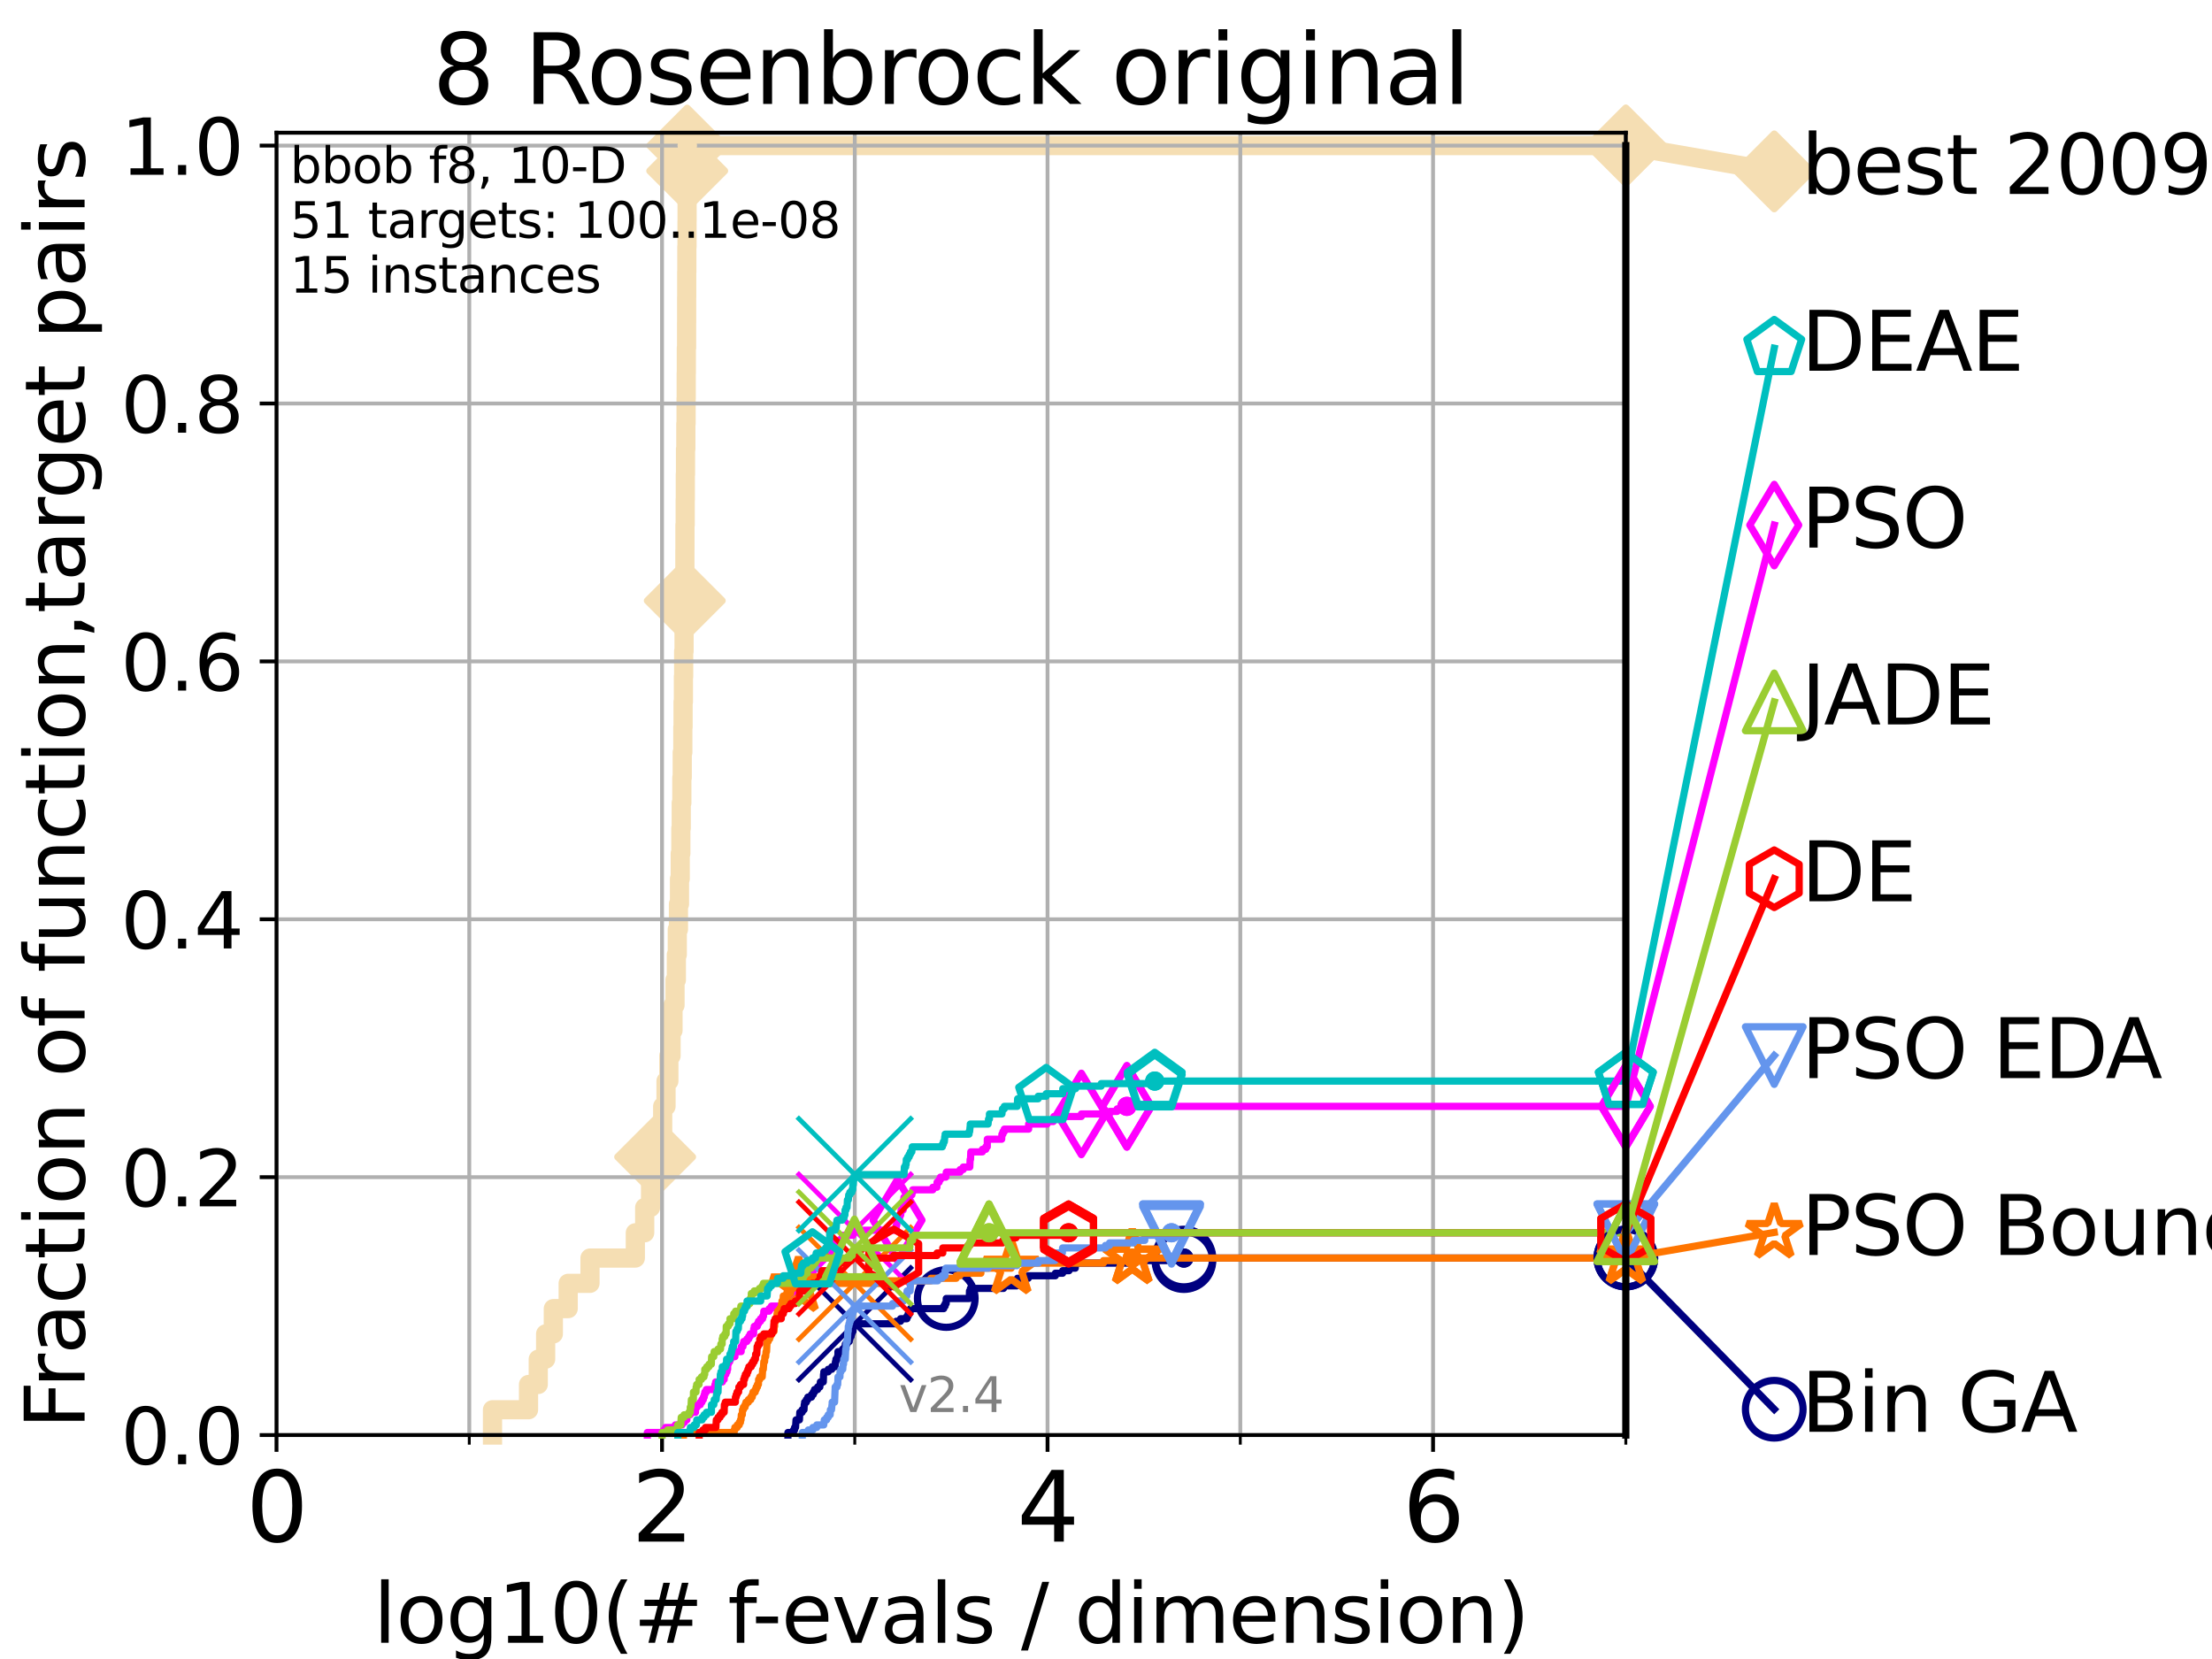 <?xml version="1.0" encoding="utf-8" standalone="no"?>
<!DOCTYPE svg PUBLIC "-//W3C//DTD SVG 1.1//EN"
  "http://www.w3.org/Graphics/SVG/1.1/DTD/svg11.dtd">
<svg height="345.6pt" version="1.1" viewBox="0 0 460.8 345.6" width="460.8pt" xmlns="http://www.w3.org/2000/svg" xmlns:xlink="http://www.w3.org/1999/xlink">
 <defs>
  <style type="text/css">*{stroke-linecap:butt;stroke-linejoin:round;}</style>
 </defs>
 <g id="figure_1">
  <g id="patch_1">
   <path d="M 0 345.6 
L 460.8 345.6 
L 460.8 0 
L 0 0 
z
" style="fill:#ffffff;"/>
  </g>
  <g id="axes_1">
   <g id="patch_2">
    <path d="M 57.6 298.944 
L 338.688 298.944 
L 338.688 27.648 
L 57.6 27.648 
z
" style="fill:#ffffff;"/>
   </g>
   <g id="line2d_1">
    <path d="M 102.597 298.944 
L 102.597 293.677 
L 110.103 293.677 
L 110.103 288.41 
L 112.128 288.41 
L 112.128 283.143 
L 113.665 283.143 
L 113.665 277.877 
L 115.27 277.877 
L 115.27 272.61 
L 118.364 272.61 
L 118.364 267.343 
L 122.906 267.343 
L 122.906 262.076 
L 132.351 262.076 
L 132.351 256.809 
L 134.301 256.809 
L 134.301 251.542 
L 135.522 251.542 
L 135.522 246.275 
L 136.476 246.275 
L 136.476 241.009 
L 137.29 241.009 
L 137.29 235.742 
L 138.05 235.742 
L 138.05 230.475 
L 138.745 230.475 
L 138.745 225.208 
L 139.334 225.208 
L 139.334 219.941 
L 139.794 219.941 
L 139.794 214.674 
L 140.196 214.674 
L 140.196 209.407 
L 140.619 209.407 
L 140.619 204.141 
L 140.9 204.141 
L 140.9 198.874 
L 141.09 198.874 
L 141.09 193.607 
L 141.336 193.607 
L 141.336 188.34 
L 141.549 188.34 
L 141.549 183.073 
L 141.704 183.073 
L 141.704 177.806 
L 141.83 177.806 
L 141.83 172.539 
L 141.914 172.539 
L 141.914 167.272 
L 142.038 167.272 
L 142.038 162.006 
L 142.12 162.006 
L 142.12 156.739 
L 142.243 156.739 
L 142.243 151.472 
L 142.297 151.472 
L 142.297 146.205 
L 142.365 146.205 
L 142.365 140.938 
L 142.419 140.938 
L 142.419 135.671 
L 142.5 135.671 
L 142.5 130.404 
L 142.607 130.404 
L 142.607 125.138 
L 142.647 125.138 
L 142.647 119.871 
L 142.673 119.871 
L 142.673 114.604 
L 142.686 114.604 
L 142.686 109.337 
L 142.739 109.337 
L 142.739 104.07 
L 142.766 104.07 
L 142.766 98.803 
L 142.805 98.803 
L 142.805 93.536 
L 142.871 93.536 
L 142.871 88.27 
L 142.923 88.27 
L 142.923 83.003 
L 142.95 83.003 
L 142.95 77.736 
L 142.976 77.736 
L 142.976 72.469 
L 143.028 72.469 
L 143.028 67.202 
L 143.041 67.202 
L 143.041 61.935 
L 143.054 61.935 
L 143.054 56.668 
L 143.08 56.668 
L 143.08 51.402 
L 143.119 51.402 
L 143.119 46.135 
L 143.132 46.135 
L 143.132 40.868 
L 143.144 40.868 
L 143.144 35.601 
L 143.157 35.601 
L 143.157 30.334 
L 338.688 30.334 
" style="fill:none;stroke:#f5deb3;stroke-linecap:square;stroke-width:4;"/>
   </g>
   <g id="line2d_2">
    <defs>
     <path d="M 0 7.778 
L 7.778 0 
L 0 -7.778 
L -7.778 0 
z
" id="m89fb71d653" style="stroke:#f5deb3;stroke-linejoin:miter;stroke-width:1.5;"/>
    </defs>
    <g>
     <use style="fill:#f5deb3;stroke:#f5deb3;stroke-linejoin:miter;stroke-width:1.5;" x="136.476" xlink:href="#m89fb71d653" y="241.009"/>
     <use style="fill:#f5deb3;stroke:#f5deb3;stroke-linejoin:miter;stroke-width:1.5;" x="142.647" xlink:href="#m89fb71d653" y="125.138"/>
     <use style="fill:#f5deb3;stroke:#f5deb3;stroke-linejoin:miter;stroke-width:1.5;" x="143.157" xlink:href="#m89fb71d653" y="35.601"/>
     <use style="fill:#f5deb3;stroke:#f5deb3;stroke-linejoin:miter;stroke-width:1.5;" x="143.157" xlink:href="#m89fb71d653" y="30.334"/>
     <use style="fill:#f5deb3;stroke:#f5deb3;stroke-linejoin:miter;stroke-width:1.5;" x="338.688" xlink:href="#m89fb71d653" y="30.334"/>
    </g>
   </g>
   <g id="line2d_3">
    <path style="fill:none;stroke:#f5deb3;stroke-linecap:square;stroke-width:4;"/>
    <g/>
   </g>
   <g id="line2d_4">
    <path d="M 338.688 30.334 
L 369.608 35.706 
" style="fill:none;stroke:#f5deb3;stroke-linecap:square;stroke-width:4;"/>
    <g>
     <use style="fill:#f5deb3;stroke:#f5deb3;stroke-linejoin:miter;stroke-width:1.5;" x="338.688" xlink:href="#m89fb71d653" y="30.334"/>
     <use style="fill:#f5deb3;stroke:#f5deb3;stroke-linejoin:miter;stroke-width:1.5;" x="369.608" xlink:href="#m89fb71d653" y="35.706"/>
    </g>
   </g>
   <g id="matplotlib.axis_1">
    <g id="xtick_1">
     <g id="line2d_5">
      <path clip-path="url(#p4eb1d7c8bb)" d="M 57.6 298.944 
L 57.6 27.648 
" style="fill:none;stroke:#b0b0b0;stroke-linecap:square;stroke-width:0.8;"/>
     </g>
     <g id="line2d_6">
      <defs>
       <path d="M 0 0 
L 0 3.5 
" id="m81e104b748" style="stroke:#000000;stroke-width:0.8;"/>
      </defs>
      <g>
       <use style="stroke:#000000;stroke-width:0.8;" x="57.6" xlink:href="#m81e104b748" y="298.944"/>
      </g>
     </g>
     <g id="text_1">
      <!-- 0 -->
      <g transform="translate(51.237 321.141)scale(0.2 -0.2)">
       <defs>
        <path d="M 2034 4250 
Q 1547 4250 1301 3770 
Q 1056 3291 1056 2328 
Q 1056 1369 1301 889 
Q 1547 409 2034 409 
Q 2525 409 2770 889 
Q 3016 1369 3016 2328 
Q 3016 3291 2770 3770 
Q 2525 4250 2034 4250 
z
M 2034 4750 
Q 2819 4750 3233 4129 
Q 3647 3509 3647 2328 
Q 3647 1150 3233 529 
Q 2819 -91 2034 -91 
Q 1250 -91 836 529 
Q 422 1150 422 2328 
Q 422 3509 836 4129 
Q 1250 4750 2034 4750 
z
" id="DejaVuSans-30" transform="scale(0.016)"/>
       </defs>
       <use xlink:href="#DejaVuSans-30"/>
      </g>
     </g>
    </g>
    <g id="xtick_2">
     <g id="line2d_7">
      <path clip-path="url(#p4eb1d7c8bb)" d="M 137.911 298.944 
L 137.911 27.648 
" style="fill:none;stroke:#b0b0b0;stroke-linecap:square;stroke-width:0.8;"/>
     </g>
     <g id="line2d_8">
      <g>
       <use style="stroke:#000000;stroke-width:0.8;" x="137.911" xlink:href="#m81e104b748" y="298.944"/>
      </g>
     </g>
     <g id="text_2">
      <!-- 2 -->
      <g transform="translate(131.548 321.141)scale(0.2 -0.2)">
       <defs>
        <path d="M 1228 531 
L 3431 531 
L 3431 0 
L 469 0 
L 469 531 
Q 828 903 1448 1529 
Q 2069 2156 2228 2338 
Q 2531 2678 2651 2914 
Q 2772 3150 2772 3378 
Q 2772 3750 2511 3984 
Q 2250 4219 1831 4219 
Q 1534 4219 1204 4116 
Q 875 4013 500 3803 
L 500 4441 
Q 881 4594 1212 4672 
Q 1544 4750 1819 4750 
Q 2544 4750 2975 4387 
Q 3406 4025 3406 3419 
Q 3406 3131 3298 2873 
Q 3191 2616 2906 2266 
Q 2828 2175 2409 1742 
Q 1991 1309 1228 531 
z
" id="DejaVuSans-32" transform="scale(0.016)"/>
       </defs>
       <use xlink:href="#DejaVuSans-32"/>
      </g>
     </g>
    </g>
    <g id="xtick_3">
     <g id="line2d_9">
      <path clip-path="url(#p4eb1d7c8bb)" d="M 218.222 298.944 
L 218.222 27.648 
" style="fill:none;stroke:#b0b0b0;stroke-linecap:square;stroke-width:0.8;"/>
     </g>
     <g id="line2d_10">
      <g>
       <use style="stroke:#000000;stroke-width:0.8;" x="218.222" xlink:href="#m81e104b748" y="298.944"/>
      </g>
     </g>
     <g id="text_3">
      <!-- 4 -->
      <g transform="translate(211.859 321.141)scale(0.2 -0.2)">
       <defs>
        <path d="M 2419 4116 
L 825 1625 
L 2419 1625 
L 2419 4116 
z
M 2253 4666 
L 3047 4666 
L 3047 1625 
L 3713 1625 
L 3713 1100 
L 3047 1100 
L 3047 0 
L 2419 0 
L 2419 1100 
L 313 1100 
L 313 1709 
L 2253 4666 
z
" id="DejaVuSans-34" transform="scale(0.016)"/>
       </defs>
       <use xlink:href="#DejaVuSans-34"/>
      </g>
     </g>
    </g>
    <g id="xtick_4">
     <g id="line2d_11">
      <path clip-path="url(#p4eb1d7c8bb)" d="M 298.533 298.944 
L 298.533 27.648 
" style="fill:none;stroke:#b0b0b0;stroke-linecap:square;stroke-width:0.8;"/>
     </g>
     <g id="line2d_12">
      <g>
       <use style="stroke:#000000;stroke-width:0.8;" x="298.533" xlink:href="#m81e104b748" y="298.944"/>
      </g>
     </g>
     <g id="text_4">
      <!-- 6 -->
      <g transform="translate(292.17 321.141)scale(0.2 -0.2)">
       <defs>
        <path d="M 2113 2584 
Q 1688 2584 1439 2293 
Q 1191 2003 1191 1497 
Q 1191 994 1439 701 
Q 1688 409 2113 409 
Q 2538 409 2786 701 
Q 3034 994 3034 1497 
Q 3034 2003 2786 2293 
Q 2538 2584 2113 2584 
z
M 3366 4563 
L 3366 3988 
Q 3128 4100 2886 4159 
Q 2644 4219 2406 4219 
Q 1781 4219 1451 3797 
Q 1122 3375 1075 2522 
Q 1259 2794 1537 2939 
Q 1816 3084 2150 3084 
Q 2853 3084 3261 2657 
Q 3669 2231 3669 1497 
Q 3669 778 3244 343 
Q 2819 -91 2113 -91 
Q 1303 -91 875 529 
Q 447 1150 447 2328 
Q 447 3434 972 4092 
Q 1497 4750 2381 4750 
Q 2619 4750 2861 4703 
Q 3103 4656 3366 4563 
z
" id="DejaVuSans-36" transform="scale(0.016)"/>
       </defs>
       <use xlink:href="#DejaVuSans-36"/>
      </g>
     </g>
    </g>
    <g id="xtick_5">
     <g id="line2d_13">
      <path clip-path="url(#p4eb1d7c8bb)" d="M 97.755 298.944 
L 97.755 27.648 
" style="fill:none;stroke:#b0b0b0;stroke-linecap:square;stroke-width:0.8;"/>
     </g>
     <g id="line2d_14">
      <defs>
       <path d="M 0 0 
L 0 2 
" id="mf9e44dd704" style="stroke:#000000;stroke-width:0.6;"/>
      </defs>
      <g>
       <use style="stroke:#000000;stroke-width:0.6;" x="97.755" xlink:href="#mf9e44dd704" y="298.944"/>
      </g>
     </g>
    </g>
    <g id="xtick_6">
     <g id="line2d_15">
      <path clip-path="url(#p4eb1d7c8bb)" d="M 178.066 298.944 
L 178.066 27.648 
" style="fill:none;stroke:#b0b0b0;stroke-linecap:square;stroke-width:0.8;"/>
     </g>
     <g id="line2d_16">
      <g>
       <use style="stroke:#000000;stroke-width:0.6;" x="178.066" xlink:href="#mf9e44dd704" y="298.944"/>
      </g>
     </g>
    </g>
    <g id="xtick_7">
     <g id="line2d_17">
      <path clip-path="url(#p4eb1d7c8bb)" d="M 258.377 298.944 
L 258.377 27.648 
" style="fill:none;stroke:#b0b0b0;stroke-linecap:square;stroke-width:0.8;"/>
     </g>
     <g id="line2d_18">
      <g>
       <use style="stroke:#000000;stroke-width:0.6;" x="258.377" xlink:href="#mf9e44dd704" y="298.944"/>
      </g>
     </g>
    </g>
    <g id="xtick_8">
     <g id="line2d_19">
      <path clip-path="url(#p4eb1d7c8bb)" d="M 338.688 298.944 
L 338.688 27.648 
" style="fill:none;stroke:#b0b0b0;stroke-linecap:square;stroke-width:0.8;"/>
     </g>
     <g id="line2d_20">
      <g>
       <use style="stroke:#000000;stroke-width:0.6;" x="338.688" xlink:href="#mf9e44dd704" y="298.944"/>
      </g>
     </g>
    </g>
    <g id="text_5">
     <!-- log10(# f-evals / dimension) -->
     <g transform="translate(77.764 342.218)scale(0.17 -0.17)">
      <defs>
       <path d="M 603 4863 
L 1178 4863 
L 1178 0 
L 603 0 
L 603 4863 
z
" id="DejaVuSans-6c" transform="scale(0.016)"/>
       <path d="M 1959 3097 
Q 1497 3097 1228 2736 
Q 959 2375 959 1747 
Q 959 1119 1226 758 
Q 1494 397 1959 397 
Q 2419 397 2687 759 
Q 2956 1122 2956 1747 
Q 2956 2369 2687 2733 
Q 2419 3097 1959 3097 
z
M 1959 3584 
Q 2709 3584 3137 3096 
Q 3566 2609 3566 1747 
Q 3566 888 3137 398 
Q 2709 -91 1959 -91 
Q 1206 -91 779 398 
Q 353 888 353 1747 
Q 353 2609 779 3096 
Q 1206 3584 1959 3584 
z
" id="DejaVuSans-6f" transform="scale(0.016)"/>
       <path d="M 2906 1791 
Q 2906 2416 2648 2759 
Q 2391 3103 1925 3103 
Q 1463 3103 1205 2759 
Q 947 2416 947 1791 
Q 947 1169 1205 825 
Q 1463 481 1925 481 
Q 2391 481 2648 825 
Q 2906 1169 2906 1791 
z
M 3481 434 
Q 3481 -459 3084 -895 
Q 2688 -1331 1869 -1331 
Q 1566 -1331 1297 -1286 
Q 1028 -1241 775 -1147 
L 775 -588 
Q 1028 -725 1275 -790 
Q 1522 -856 1778 -856 
Q 2344 -856 2625 -561 
Q 2906 -266 2906 331 
L 2906 616 
Q 2728 306 2450 153 
Q 2172 0 1784 0 
Q 1141 0 747 490 
Q 353 981 353 1791 
Q 353 2603 747 3093 
Q 1141 3584 1784 3584 
Q 2172 3584 2450 3431 
Q 2728 3278 2906 2969 
L 2906 3500 
L 3481 3500 
L 3481 434 
z
" id="DejaVuSans-67" transform="scale(0.016)"/>
       <path d="M 794 531 
L 1825 531 
L 1825 4091 
L 703 3866 
L 703 4441 
L 1819 4666 
L 2450 4666 
L 2450 531 
L 3481 531 
L 3481 0 
L 794 0 
L 794 531 
z
" id="DejaVuSans-31" transform="scale(0.016)"/>
       <path d="M 1984 4856 
Q 1566 4138 1362 3434 
Q 1159 2731 1159 2009 
Q 1159 1288 1364 580 
Q 1569 -128 1984 -844 
L 1484 -844 
Q 1016 -109 783 600 
Q 550 1309 550 2009 
Q 550 2706 781 3412 
Q 1013 4119 1484 4856 
L 1984 4856 
z
" id="DejaVuSans-28" transform="scale(0.016)"/>
       <path d="M 3272 2816 
L 2363 2816 
L 2100 1772 
L 3016 1772 
L 3272 2816 
z
M 2803 4594 
L 2478 3297 
L 3391 3297 
L 3719 4594 
L 4219 4594 
L 3897 3297 
L 4872 3297 
L 4872 2816 
L 3775 2816 
L 3519 1772 
L 4513 1772 
L 4513 1294 
L 3397 1294 
L 3072 0 
L 2572 0 
L 2894 1294 
L 1978 1294 
L 1656 0 
L 1153 0 
L 1478 1294 
L 494 1294 
L 494 1772 
L 1594 1772 
L 1856 2816 
L 850 2816 
L 850 3297 
L 1978 3297 
L 2297 4594 
L 2803 4594 
z
" id="DejaVuSans-23" transform="scale(0.016)"/>
       <path id="DejaVuSans-20" transform="scale(0.016)"/>
       <path d="M 2375 4863 
L 2375 4384 
L 1825 4384 
Q 1516 4384 1395 4259 
Q 1275 4134 1275 3809 
L 1275 3500 
L 2222 3500 
L 2222 3053 
L 1275 3053 
L 1275 0 
L 697 0 
L 697 3053 
L 147 3053 
L 147 3500 
L 697 3500 
L 697 3744 
Q 697 4328 969 4595 
Q 1241 4863 1831 4863 
L 2375 4863 
z
" id="DejaVuSans-66" transform="scale(0.016)"/>
       <path d="M 313 2009 
L 1997 2009 
L 1997 1497 
L 313 1497 
L 313 2009 
z
" id="DejaVuSans-2d" transform="scale(0.016)"/>
       <path d="M 3597 1894 
L 3597 1613 
L 953 1613 
Q 991 1019 1311 708 
Q 1631 397 2203 397 
Q 2534 397 2845 478 
Q 3156 559 3463 722 
L 3463 178 
Q 3153 47 2828 -22 
Q 2503 -91 2169 -91 
Q 1331 -91 842 396 
Q 353 884 353 1716 
Q 353 2575 817 3079 
Q 1281 3584 2069 3584 
Q 2775 3584 3186 3129 
Q 3597 2675 3597 1894 
z
M 3022 2063 
Q 3016 2534 2758 2815 
Q 2500 3097 2075 3097 
Q 1594 3097 1305 2825 
Q 1016 2553 972 2059 
L 3022 2063 
z
" id="DejaVuSans-65" transform="scale(0.016)"/>
       <path d="M 191 3500 
L 800 3500 
L 1894 563 
L 2988 3500 
L 3597 3500 
L 2284 0 
L 1503 0 
L 191 3500 
z
" id="DejaVuSans-76" transform="scale(0.016)"/>
       <path d="M 2194 1759 
Q 1497 1759 1228 1600 
Q 959 1441 959 1056 
Q 959 750 1161 570 
Q 1363 391 1709 391 
Q 2188 391 2477 730 
Q 2766 1069 2766 1631 
L 2766 1759 
L 2194 1759 
z
M 3341 1997 
L 3341 0 
L 2766 0 
L 2766 531 
Q 2569 213 2275 61 
Q 1981 -91 1556 -91 
Q 1019 -91 701 211 
Q 384 513 384 1019 
Q 384 1609 779 1909 
Q 1175 2209 1959 2209 
L 2766 2209 
L 2766 2266 
Q 2766 2663 2505 2880 
Q 2244 3097 1772 3097 
Q 1472 3097 1187 3025 
Q 903 2953 641 2809 
L 641 3341 
Q 956 3463 1253 3523 
Q 1550 3584 1831 3584 
Q 2591 3584 2966 3190 
Q 3341 2797 3341 1997 
z
" id="DejaVuSans-61" transform="scale(0.016)"/>
       <path d="M 2834 3397 
L 2834 2853 
Q 2591 2978 2328 3040 
Q 2066 3103 1784 3103 
Q 1356 3103 1142 2972 
Q 928 2841 928 2578 
Q 928 2378 1081 2264 
Q 1234 2150 1697 2047 
L 1894 2003 
Q 2506 1872 2764 1633 
Q 3022 1394 3022 966 
Q 3022 478 2636 193 
Q 2250 -91 1575 -91 
Q 1294 -91 989 -36 
Q 684 19 347 128 
L 347 722 
Q 666 556 975 473 
Q 1284 391 1588 391 
Q 1994 391 2212 530 
Q 2431 669 2431 922 
Q 2431 1156 2273 1281 
Q 2116 1406 1581 1522 
L 1381 1569 
Q 847 1681 609 1914 
Q 372 2147 372 2553 
Q 372 3047 722 3315 
Q 1072 3584 1716 3584 
Q 2034 3584 2315 3537 
Q 2597 3491 2834 3397 
z
" id="DejaVuSans-73" transform="scale(0.016)"/>
       <path d="M 1625 4666 
L 2156 4666 
L 531 -594 
L 0 -594 
L 1625 4666 
z
" id="DejaVuSans-2f" transform="scale(0.016)"/>
       <path d="M 2906 2969 
L 2906 4863 
L 3481 4863 
L 3481 0 
L 2906 0 
L 2906 525 
Q 2725 213 2448 61 
Q 2172 -91 1784 -91 
Q 1150 -91 751 415 
Q 353 922 353 1747 
Q 353 2572 751 3078 
Q 1150 3584 1784 3584 
Q 2172 3584 2448 3432 
Q 2725 3281 2906 2969 
z
M 947 1747 
Q 947 1113 1208 752 
Q 1469 391 1925 391 
Q 2381 391 2643 752 
Q 2906 1113 2906 1747 
Q 2906 2381 2643 2742 
Q 2381 3103 1925 3103 
Q 1469 3103 1208 2742 
Q 947 2381 947 1747 
z
" id="DejaVuSans-64" transform="scale(0.016)"/>
       <path d="M 603 3500 
L 1178 3500 
L 1178 0 
L 603 0 
L 603 3500 
z
M 603 4863 
L 1178 4863 
L 1178 4134 
L 603 4134 
L 603 4863 
z
" id="DejaVuSans-69" transform="scale(0.016)"/>
       <path d="M 3328 2828 
Q 3544 3216 3844 3400 
Q 4144 3584 4550 3584 
Q 5097 3584 5394 3201 
Q 5691 2819 5691 2113 
L 5691 0 
L 5113 0 
L 5113 2094 
Q 5113 2597 4934 2840 
Q 4756 3084 4391 3084 
Q 3944 3084 3684 2787 
Q 3425 2491 3425 1978 
L 3425 0 
L 2847 0 
L 2847 2094 
Q 2847 2600 2669 2842 
Q 2491 3084 2119 3084 
Q 1678 3084 1418 2786 
Q 1159 2488 1159 1978 
L 1159 0 
L 581 0 
L 581 3500 
L 1159 3500 
L 1159 2956 
Q 1356 3278 1631 3431 
Q 1906 3584 2284 3584 
Q 2666 3584 2933 3390 
Q 3200 3197 3328 2828 
z
" id="DejaVuSans-6d" transform="scale(0.016)"/>
       <path d="M 3513 2113 
L 3513 0 
L 2938 0 
L 2938 2094 
Q 2938 2591 2744 2837 
Q 2550 3084 2163 3084 
Q 1697 3084 1428 2787 
Q 1159 2491 1159 1978 
L 1159 0 
L 581 0 
L 581 3500 
L 1159 3500 
L 1159 2956 
Q 1366 3272 1645 3428 
Q 1925 3584 2291 3584 
Q 2894 3584 3203 3211 
Q 3513 2838 3513 2113 
z
" id="DejaVuSans-6e" transform="scale(0.016)"/>
       <path d="M 513 4856 
L 1013 4856 
Q 1481 4119 1714 3412 
Q 1947 2706 1947 2009 
Q 1947 1309 1714 600 
Q 1481 -109 1013 -844 
L 513 -844 
Q 928 -128 1133 580 
Q 1338 1288 1338 2009 
Q 1338 2731 1133 3434 
Q 928 4138 513 4856 
z
" id="DejaVuSans-29" transform="scale(0.016)"/>
      </defs>
      <use xlink:href="#DejaVuSans-6c"/>
      <use x="27.783" xlink:href="#DejaVuSans-6f"/>
      <use x="88.965" xlink:href="#DejaVuSans-67"/>
      <use x="152.441" xlink:href="#DejaVuSans-31"/>
      <use x="216.064" xlink:href="#DejaVuSans-30"/>
      <use x="279.688" xlink:href="#DejaVuSans-28"/>
      <use x="318.701" xlink:href="#DejaVuSans-23"/>
      <use x="402.49" xlink:href="#DejaVuSans-20"/>
      <use x="434.277" xlink:href="#DejaVuSans-66"/>
      <use x="463.982" xlink:href="#DejaVuSans-2d"/>
      <use x="500.066" xlink:href="#DejaVuSans-65"/>
      <use x="561.59" xlink:href="#DejaVuSans-76"/>
      <use x="620.77" xlink:href="#DejaVuSans-61"/>
      <use x="682.049" xlink:href="#DejaVuSans-6c"/>
      <use x="709.832" xlink:href="#DejaVuSans-73"/>
      <use x="761.932" xlink:href="#DejaVuSans-20"/>
      <use x="793.719" xlink:href="#DejaVuSans-2f"/>
      <use x="827.41" xlink:href="#DejaVuSans-20"/>
      <use x="859.197" xlink:href="#DejaVuSans-64"/>
      <use x="922.674" xlink:href="#DejaVuSans-69"/>
      <use x="950.457" xlink:href="#DejaVuSans-6d"/>
      <use x="1047.869" xlink:href="#DejaVuSans-65"/>
      <use x="1109.393" xlink:href="#DejaVuSans-6e"/>
      <use x="1172.771" xlink:href="#DejaVuSans-73"/>
      <use x="1224.871" xlink:href="#DejaVuSans-69"/>
      <use x="1252.654" xlink:href="#DejaVuSans-6f"/>
      <use x="1313.836" xlink:href="#DejaVuSans-6e"/>
      <use x="1377.215" xlink:href="#DejaVuSans-29"/>
     </g>
    </g>
   </g>
   <g id="matplotlib.axis_2">
    <g id="ytick_1">
     <g id="line2d_21">
      <path clip-path="url(#p4eb1d7c8bb)" d="M 57.6 298.944 
L 338.688 298.944 
" style="fill:none;stroke:#b0b0b0;stroke-linecap:square;stroke-width:0.8;"/>
     </g>
     <g id="line2d_22">
      <defs>
       <path d="M 0 0 
L -3.5 0 
" id="m0208f57acc" style="stroke:#000000;stroke-width:0.8;"/>
      </defs>
      <g>
       <use style="stroke:#000000;stroke-width:0.8;" x="57.6" xlink:href="#m0208f57acc" y="298.944"/>
      </g>
     </g>
     <g id="text_6">
      <!-- 0.0 -->
      <g transform="translate(25.155 305.023)scale(0.16 -0.16)">
       <defs>
        <path d="M 684 794 
L 1344 794 
L 1344 0 
L 684 0 
L 684 794 
z
" id="DejaVuSans-2e" transform="scale(0.016)"/>
       </defs>
       <use xlink:href="#DejaVuSans-30"/>
       <use x="63.623" xlink:href="#DejaVuSans-2e"/>
       <use x="95.41" xlink:href="#DejaVuSans-30"/>
      </g>
     </g>
    </g>
    <g id="ytick_2">
     <g id="line2d_23">
      <path clip-path="url(#p4eb1d7c8bb)" d="M 57.6 245.222 
L 338.688 245.222 
" style="fill:none;stroke:#b0b0b0;stroke-linecap:square;stroke-width:0.8;"/>
     </g>
     <g id="line2d_24">
      <g>
       <use style="stroke:#000000;stroke-width:0.8;" x="57.6" xlink:href="#m0208f57acc" y="245.222"/>
      </g>
     </g>
     <g id="text_7">
      <!-- 0.2 -->
      <g transform="translate(25.155 251.301)scale(0.16 -0.16)">
       <use xlink:href="#DejaVuSans-30"/>
       <use x="63.623" xlink:href="#DejaVuSans-2e"/>
       <use x="95.41" xlink:href="#DejaVuSans-32"/>
      </g>
     </g>
    </g>
    <g id="ytick_3">
     <g id="line2d_25">
      <path clip-path="url(#p4eb1d7c8bb)" d="M 57.6 191.5 
L 338.688 191.5 
" style="fill:none;stroke:#b0b0b0;stroke-linecap:square;stroke-width:0.8;"/>
     </g>
     <g id="line2d_26">
      <g>
       <use style="stroke:#000000;stroke-width:0.8;" x="57.6" xlink:href="#m0208f57acc" y="191.5"/>
      </g>
     </g>
     <g id="text_8">
      <!-- 0.4 -->
      <g transform="translate(25.155 197.579)scale(0.16 -0.16)">
       <use xlink:href="#DejaVuSans-30"/>
       <use x="63.623" xlink:href="#DejaVuSans-2e"/>
       <use x="95.41" xlink:href="#DejaVuSans-34"/>
      </g>
     </g>
    </g>
    <g id="ytick_4">
     <g id="line2d_27">
      <path clip-path="url(#p4eb1d7c8bb)" d="M 57.6 137.778 
L 338.688 137.778 
" style="fill:none;stroke:#b0b0b0;stroke-linecap:square;stroke-width:0.8;"/>
     </g>
     <g id="line2d_28">
      <g>
       <use style="stroke:#000000;stroke-width:0.8;" x="57.6" xlink:href="#m0208f57acc" y="137.778"/>
      </g>
     </g>
     <g id="text_9">
      <!-- 0.6 -->
      <g transform="translate(25.155 143.857)scale(0.16 -0.16)">
       <use xlink:href="#DejaVuSans-30"/>
       <use x="63.623" xlink:href="#DejaVuSans-2e"/>
       <use x="95.41" xlink:href="#DejaVuSans-36"/>
      </g>
     </g>
    </g>
    <g id="ytick_5">
     <g id="line2d_29">
      <path clip-path="url(#p4eb1d7c8bb)" d="M 57.6 84.056 
L 338.688 84.056 
" style="fill:none;stroke:#b0b0b0;stroke-linecap:square;stroke-width:0.8;"/>
     </g>
     <g id="line2d_30">
      <g>
       <use style="stroke:#000000;stroke-width:0.8;" x="57.6" xlink:href="#m0208f57acc" y="84.056"/>
      </g>
     </g>
     <g id="text_10">
      <!-- 0.8 -->
      <g transform="translate(25.155 90.135)scale(0.16 -0.16)">
       <defs>
        <path d="M 2034 2216 
Q 1584 2216 1326 1975 
Q 1069 1734 1069 1313 
Q 1069 891 1326 650 
Q 1584 409 2034 409 
Q 2484 409 2743 651 
Q 3003 894 3003 1313 
Q 3003 1734 2745 1975 
Q 2488 2216 2034 2216 
z
M 1403 2484 
Q 997 2584 770 2862 
Q 544 3141 544 3541 
Q 544 4100 942 4425 
Q 1341 4750 2034 4750 
Q 2731 4750 3128 4425 
Q 3525 4100 3525 3541 
Q 3525 3141 3298 2862 
Q 3072 2584 2669 2484 
Q 3125 2378 3379 2068 
Q 3634 1759 3634 1313 
Q 3634 634 3220 271 
Q 2806 -91 2034 -91 
Q 1263 -91 848 271 
Q 434 634 434 1313 
Q 434 1759 690 2068 
Q 947 2378 1403 2484 
z
M 1172 3481 
Q 1172 3119 1398 2916 
Q 1625 2713 2034 2713 
Q 2441 2713 2670 2916 
Q 2900 3119 2900 3481 
Q 2900 3844 2670 4047 
Q 2441 4250 2034 4250 
Q 1625 4250 1398 4047 
Q 1172 3844 1172 3481 
z
" id="DejaVuSans-38" transform="scale(0.016)"/>
       </defs>
       <use xlink:href="#DejaVuSans-30"/>
       <use x="63.623" xlink:href="#DejaVuSans-2e"/>
       <use x="95.41" xlink:href="#DejaVuSans-38"/>
      </g>
     </g>
    </g>
    <g id="ytick_6">
     <g id="line2d_31">
      <path clip-path="url(#p4eb1d7c8bb)" d="M 57.6 30.334 
L 338.688 30.334 
" style="fill:none;stroke:#b0b0b0;stroke-linecap:square;stroke-width:0.8;"/>
     </g>
     <g id="line2d_32">
      <g>
       <use style="stroke:#000000;stroke-width:0.8;" x="57.6" xlink:href="#m0208f57acc" y="30.334"/>
      </g>
     </g>
     <g id="text_11">
      <!-- 1.0 -->
      <g transform="translate(25.155 36.413)scale(0.16 -0.16)">
       <use xlink:href="#DejaVuSans-31"/>
       <use x="63.623" xlink:href="#DejaVuSans-2e"/>
       <use x="95.41" xlink:href="#DejaVuSans-30"/>
      </g>
     </g>
    </g>
    <g id="text_12">
     <!-- Fraction of function,target pairs -->
     <g transform="translate(17.62 297.681)rotate(-90)scale(0.17 -0.17)">
      <defs>
       <path d="M 628 4666 
L 3309 4666 
L 3309 4134 
L 1259 4134 
L 1259 2759 
L 3109 2759 
L 3109 2228 
L 1259 2228 
L 1259 0 
L 628 0 
L 628 4666 
z
" id="DejaVuSans-46" transform="scale(0.016)"/>
       <path d="M 2631 2963 
Q 2534 3019 2420 3045 
Q 2306 3072 2169 3072 
Q 1681 3072 1420 2755 
Q 1159 2438 1159 1844 
L 1159 0 
L 581 0 
L 581 3500 
L 1159 3500 
L 1159 2956 
Q 1341 3275 1631 3429 
Q 1922 3584 2338 3584 
Q 2397 3584 2469 3576 
Q 2541 3569 2628 3553 
L 2631 2963 
z
" id="DejaVuSans-72" transform="scale(0.016)"/>
       <path d="M 3122 3366 
L 3122 2828 
Q 2878 2963 2633 3030 
Q 2388 3097 2138 3097 
Q 1578 3097 1268 2742 
Q 959 2388 959 1747 
Q 959 1106 1268 751 
Q 1578 397 2138 397 
Q 2388 397 2633 464 
Q 2878 531 3122 666 
L 3122 134 
Q 2881 22 2623 -34 
Q 2366 -91 2075 -91 
Q 1284 -91 818 406 
Q 353 903 353 1747 
Q 353 2603 823 3093 
Q 1294 3584 2113 3584 
Q 2378 3584 2631 3529 
Q 2884 3475 3122 3366 
z
" id="DejaVuSans-63" transform="scale(0.016)"/>
       <path d="M 1172 4494 
L 1172 3500 
L 2356 3500 
L 2356 3053 
L 1172 3053 
L 1172 1153 
Q 1172 725 1289 603 
Q 1406 481 1766 481 
L 2356 481 
L 2356 0 
L 1766 0 
Q 1100 0 847 248 
Q 594 497 594 1153 
L 594 3053 
L 172 3053 
L 172 3500 
L 594 3500 
L 594 4494 
L 1172 4494 
z
" id="DejaVuSans-74" transform="scale(0.016)"/>
       <path d="M 544 1381 
L 544 3500 
L 1119 3500 
L 1119 1403 
Q 1119 906 1312 657 
Q 1506 409 1894 409 
Q 2359 409 2629 706 
Q 2900 1003 2900 1516 
L 2900 3500 
L 3475 3500 
L 3475 0 
L 2900 0 
L 2900 538 
Q 2691 219 2414 64 
Q 2138 -91 1772 -91 
Q 1169 -91 856 284 
Q 544 659 544 1381 
z
M 1991 3584 
L 1991 3584 
z
" id="DejaVuSans-75" transform="scale(0.016)"/>
       <path d="M 750 794 
L 1409 794 
L 1409 256 
L 897 -744 
L 494 -744 
L 750 256 
L 750 794 
z
" id="DejaVuSans-2c" transform="scale(0.016)"/>
       <path d="M 1159 525 
L 1159 -1331 
L 581 -1331 
L 581 3500 
L 1159 3500 
L 1159 2969 
Q 1341 3281 1617 3432 
Q 1894 3584 2278 3584 
Q 2916 3584 3314 3078 
Q 3713 2572 3713 1747 
Q 3713 922 3314 415 
Q 2916 -91 2278 -91 
Q 1894 -91 1617 61 
Q 1341 213 1159 525 
z
M 3116 1747 
Q 3116 2381 2855 2742 
Q 2594 3103 2138 3103 
Q 1681 3103 1420 2742 
Q 1159 2381 1159 1747 
Q 1159 1113 1420 752 
Q 1681 391 2138 391 
Q 2594 391 2855 752 
Q 3116 1113 3116 1747 
z
" id="DejaVuSans-70" transform="scale(0.016)"/>
      </defs>
      <use xlink:href="#DejaVuSans-46"/>
      <use x="50.27" xlink:href="#DejaVuSans-72"/>
      <use x="91.383" xlink:href="#DejaVuSans-61"/>
      <use x="152.662" xlink:href="#DejaVuSans-63"/>
      <use x="207.643" xlink:href="#DejaVuSans-74"/>
      <use x="246.852" xlink:href="#DejaVuSans-69"/>
      <use x="274.635" xlink:href="#DejaVuSans-6f"/>
      <use x="335.816" xlink:href="#DejaVuSans-6e"/>
      <use x="399.195" xlink:href="#DejaVuSans-20"/>
      <use x="430.982" xlink:href="#DejaVuSans-6f"/>
      <use x="492.164" xlink:href="#DejaVuSans-66"/>
      <use x="527.369" xlink:href="#DejaVuSans-20"/>
      <use x="559.156" xlink:href="#DejaVuSans-66"/>
      <use x="594.361" xlink:href="#DejaVuSans-75"/>
      <use x="657.74" xlink:href="#DejaVuSans-6e"/>
      <use x="721.119" xlink:href="#DejaVuSans-63"/>
      <use x="776.1" xlink:href="#DejaVuSans-74"/>
      <use x="815.309" xlink:href="#DejaVuSans-69"/>
      <use x="843.092" xlink:href="#DejaVuSans-6f"/>
      <use x="904.273" xlink:href="#DejaVuSans-6e"/>
      <use x="967.652" xlink:href="#DejaVuSans-2c"/>
      <use x="999.439" xlink:href="#DejaVuSans-74"/>
      <use x="1038.648" xlink:href="#DejaVuSans-61"/>
      <use x="1099.928" xlink:href="#DejaVuSans-72"/>
      <use x="1139.291" xlink:href="#DejaVuSans-67"/>
      <use x="1202.768" xlink:href="#DejaVuSans-65"/>
      <use x="1264.291" xlink:href="#DejaVuSans-74"/>
      <use x="1303.5" xlink:href="#DejaVuSans-20"/>
      <use x="1335.287" xlink:href="#DejaVuSans-70"/>
      <use x="1398.764" xlink:href="#DejaVuSans-61"/>
      <use x="1460.043" xlink:href="#DejaVuSans-69"/>
      <use x="1487.826" xlink:href="#DejaVuSans-72"/>
      <use x="1528.939" xlink:href="#DejaVuSans-73"/>
     </g>
    </g>
   </g>
   <g id="line2d_33">
    <defs>
     <path d="M 0 1.5 
C 0.398 1.5 0.779 1.342 1.061 1.061 
C 1.342 0.779 1.5 0.398 1.5 0 
C 1.5 -0.398 1.342 -0.779 1.061 -1.061 
C 0.779 -1.342 0.398 -1.5 0 -1.5 
C -0.398 -1.5 -0.779 -1.342 -1.061 -1.061 
C -1.342 -0.779 -1.5 -0.398 -1.5 0 
C -1.5 0.398 -1.342 0.779 -1.061 1.061 
C -0.779 1.342 -0.398 1.5 0 1.5 
z
" id="m1c5a3ff657" style="stroke:#f5deb3;"/>
    </defs>
    <g>
     <use style="fill:#f5deb3;stroke:#f5deb3;" x="143.157" xlink:href="#m1c5a3ff657" y="30.334"/>
     <use style="fill:#f5deb3;stroke:#f5deb3;" x="143.157" xlink:href="#m1c5a3ff657" y="30.334"/>
    </g>
   </g>
   <g id="line2d_34">
    <defs>
     <path d="M 0 1.5 
C 0.398 1.5 0.779 1.342 1.061 1.061 
C 1.342 0.779 1.5 0.398 1.5 0 
C 1.5 -0.398 1.342 -0.779 1.061 -1.061 
C 0.779 -1.342 0.398 -1.5 0 -1.5 
C -0.398 -1.5 -0.779 -1.342 -1.061 -1.061 
C -1.342 -0.779 -1.5 -0.398 -1.5 0 
C -1.5 0.398 -1.342 0.779 -1.061 1.061 
C -0.779 1.342 -0.398 1.5 0 1.5 
z
" id="mc101c14ee3" style="stroke:#000080;"/>
    </defs>
    <g>
     <use style="fill:#000080;stroke:#000080;" x="246.627" xlink:href="#mc101c14ee3" y="262.076"/>
     <use style="fill:#000080;stroke:#000080;" x="246.627" xlink:href="#mc101c14ee3" y="262.076"/>
    </g>
   </g>
   <g id="line2d_35">
    <path d="M 164.137 298.944 
L 164.137 298.417 
L 165.295 298.417 
L 165.295 297.891 
L 165.526 297.891 
L 165.526 297.364 
L 165.725 297.364 
L 165.828 295.784 
L 166.534 295.784 
L 166.612 294.204 
L 167.103 294.204 
L 167.103 293.677 
L 167.491 293.677 
L 167.535 292.624 
L 167.618 292.624 
L 167.618 292.097 
L 167.976 292.097 
L 167.976 291.57 
L 168.285 291.57 
L 168.285 291.044 
L 169.05 291.044 
L 169.05 290.517 
L 169.409 290.517 
L 169.409 289.99 
L 169.685 289.99 
L 169.685 289.464 
L 170.321 289.464 
L 170.321 288.937 
L 170.786 288.937 
L 170.786 288.41 
L 170.899 288.41 
L 170.899 287.884 
L 171.504 287.884 
L 171.56 286.304 
L 171.62 286.304 
L 171.62 285.777 
L 172.53 285.777 
L 172.53 285.25 
L 173.28 285.25 
L 173.28 284.723 
L 173.958 284.723 
L 174.041 283.67 
L 174.144 283.67 
L 174.144 283.143 
L 174.439 283.143 
L 174.439 282.617 
L 174.556 282.617 
L 174.559 281.563 
L 175.525 281.563 
L 175.525 281.037 
L 175.975 281.037 
L 175.975 280.51 
L 176.093 280.51 
L 176.093 279.983 
L 176.471 279.983 
L 176.471 279.457 
L 176.92 279.457 
L 176.92 278.93 
L 177.041 278.93 
L 177.041 278.403 
L 177.302 278.403 
L 177.302 277.877 
L 177.443 277.877 
L 177.443 277.35 
L 177.689 277.35 
L 177.755 275.77 
L 186.708 275.77 
L 186.708 275.243 
L 187.605 275.243 
L 187.605 274.716 
L 188.93 274.716 
L 188.93 274.19 
L 189.195 274.19 
L 189.195 273.663 
L 189.495 273.663 
L 189.495 273.136 
L 189.649 273.136 
L 189.649 272.61 
L 196.592 272.61 
L 196.592 272.083 
L 196.89 272.083 
L 196.89 271.556 
L 197.106 271.556 
L 197.122 270.503 
L 201.916 270.503 
L 201.963 268.923 
L 202.153 268.923 
L 202.153 268.396 
L 209.057 268.396 
L 209.057 267.87 
L 211.816 267.87 
L 211.816 267.343 
L 211.95 267.343 
L 211.95 266.289 
L 214.205 266.289 
L 214.205 265.763 
L 219.851 265.763 
L 219.851 265.236 
L 221.371 265.236 
L 221.371 264.709 
L 222.697 264.709 
L 222.697 264.183 
L 223.997 264.183 
L 224.064 263.129 
L 236.165 263.129 
L 236.165 262.603 
L 246.627 262.603 
L 246.627 262.076 
L 338.688 262.076 
L 338.688 262.076 
" style="fill:none;stroke:#000080;stroke-linecap:square;stroke-width:1.5;"/>
   </g>
   <g id="line2d_36">
    <defs>
     <path d="M 0 6 
C 1.591 6 3.117 5.368 4.243 4.243 
C 5.368 3.117 6 1.591 6 0 
C 6 -1.591 5.368 -3.117 4.243 -4.243 
C 3.117 -5.368 1.591 -6 0 -6 
C -1.591 -6 -3.117 -5.368 -4.243 -4.243 
C -5.368 -3.117 -6 -1.591 -6 0 
C -6 1.591 -5.368 3.117 -4.243 4.243 
C -3.117 5.368 -1.591 6 0 6 
z
" id="m092b888d89" style="stroke:#000080;stroke-width:1.5;"/>
    </defs>
    <g>
     <use style="fill-opacity:0;stroke:#000080;stroke-width:1.5;" x="197.122" xlink:href="#m092b888d89" y="270.503"/>
     <use style="fill-opacity:0;stroke:#000080;stroke-width:1.5;" x="246.627" xlink:href="#m092b888d89" y="262.603"/>
     <use style="fill-opacity:0;stroke:#000080;stroke-width:1.5;" x="246.627" xlink:href="#m092b888d89" y="262.076"/>
     <use style="fill-opacity:0;stroke:#000080;stroke-width:1.5;" x="338.688" xlink:href="#m092b888d89" y="262.076"/>
    </g>
   </g>
   <g id="line2d_37">
    <path style="fill:none;stroke:#000080;stroke-linecap:square;stroke-width:1.5;"/>
    <g/>
   </g>
   <g id="line2d_38">
    <path clip-path="url(#p4eb1d7c8bb)" d="M 178.066 275.77 
" style="fill:none;stroke:#000080;stroke-linecap:square;stroke-width:1.5;"/>
    <defs>
     <path d="M -12 12 
L 12 -12 
M -12 -12 
L 12 12 
" id="mb4e9775e08" style="stroke:#000080;"/>
    </defs>
    <g clip-path="url(#p4eb1d7c8bb)">
     <use style="fill:#000080;stroke:#000080;" x="178.066" xlink:href="#mb4e9775e08" y="275.77"/>
    </g>
   </g>
   <g id="line2d_39">
    <defs>
     <path d="M 0 1.5 
C 0.398 1.5 0.779 1.342 1.061 1.061 
C 1.342 0.779 1.5 0.398 1.5 0 
C 1.5 -0.398 1.342 -0.779 1.061 -1.061 
C 0.779 -1.342 0.398 -1.5 0 -1.5 
C -0.398 -1.5 -0.779 -1.342 -1.061 -1.061 
C -1.342 -0.779 -1.5 -0.398 -1.5 0 
C -1.5 0.398 -1.342 0.779 -1.061 1.061 
C -0.779 1.342 -0.398 1.5 0 1.5 
z
" id="ma77549a696" style="stroke:#ff00ff;"/>
    </defs>
    <g>
     <use style="fill:#ff00ff;stroke:#ff00ff;" x="234.749" xlink:href="#ma77549a696" y="230.475"/>
     <use style="fill:#ff00ff;stroke:#ff00ff;" x="234.749" xlink:href="#ma77549a696" y="230.475"/>
    </g>
   </g>
   <g id="line2d_40">
    <path d="M 134.849 298.944 
L 134.849 298.417 
L 138.273 298.417 
L 138.273 297.891 
L 138.645 297.891 
L 138.645 297.364 
L 140.679 297.364 
L 140.679 296.837 
L 142.079 296.837 
L 142.079 296.311 
L 142.58 296.311 
L 142.58 295.784 
L 143.093 295.784 
L 143.132 294.731 
L 143.779 294.731 
L 143.779 294.204 
L 144.889 294.204 
L 144.889 293.15 
L 145.236 293.15 
L 145.236 292.624 
L 145.888 292.624 
L 145.888 292.097 
L 146.227 292.097 
L 146.227 291.57 
L 146.517 291.57 
L 146.517 291.044 
L 146.707 291.044 
L 146.707 290.517 
L 146.833 290.517 
L 146.833 289.99 
L 147.144 289.99 
L 147.144 289.464 
L 148.808 289.464 
L 148.808 288.937 
L 148.948 288.937 
L 148.948 288.41 
L 149.086 288.41 
L 149.086 287.884 
L 150.48 287.884 
L 150.48 287.357 
L 150.858 287.357 
L 150.933 286.304 
L 151.211 286.304 
L 151.211 285.777 
L 151.454 285.777 
L 151.454 285.25 
L 151.582 285.25 
L 151.597 284.197 
L 151.716 284.197 
L 151.716 283.67 
L 152.014 283.67 
L 152.014 283.143 
L 152.246 283.143 
L 152.246 282.617 
L 153.098 282.617 
L 153.098 281.563 
L 154.399 281.563 
L 154.426 280.51 
L 154.774 280.51 
L 154.774 279.983 
L 154.926 279.983 
L 154.926 279.457 
L 155.59 279.457 
L 155.59 278.93 
L 155.978 278.93 
L 155.978 278.403 
L 156.273 278.403 
L 156.273 277.877 
L 156.982 277.877 
L 157.006 276.823 
L 157.128 276.823 
L 157.128 276.296 
L 157.765 276.296 
L 157.765 275.77 
L 158.009 275.77 
L 158.009 275.243 
L 158.439 275.243 
L 158.439 274.716 
L 158.869 274.716 
L 158.869 274.19 
L 159.057 274.19 
L 159.119 273.136 
L 160.24 273.136 
L 160.24 272.61 
L 160.694 272.61 
L 160.694 272.083 
L 163.193 272.083 
L 163.193 271.556 
L 163.421 271.556 
L 163.421 271.03 
L 163.717 271.03 
L 163.717 270.503 
L 164.959 270.503 
L 164.959 269.976 
L 165.53 269.976 
L 165.53 269.45 
L 165.654 269.45 
L 165.683 268.396 
L 165.863 268.396 
L 165.908 267.343 
L 166.605 267.343 
L 166.605 266.816 
L 166.899 266.816 
L 166.899 266.289 
L 167.353 266.289 
L 167.353 265.763 
L 168.455 265.763 
L 168.455 265.236 
L 168.953 265.236 
L 168.953 264.709 
L 169.529 264.709 
L 169.529 264.183 
L 169.939 264.183 
L 169.939 263.656 
L 170.177 263.656 
L 170.177 263.129 
L 170.61 263.129 
L 170.695 262.076 
L 170.988 262.076 
L 170.988 261.549 
L 171.147 261.549 
L 171.147 261.023 
L 172.135 261.023 
L 172.135 260.496 
L 172.602 260.496 
L 172.602 259.969 
L 173.78 259.969 
L 173.78 259.443 
L 173.949 259.443 
L 173.949 258.916 
L 174.131 258.916 
L 174.131 258.389 
L 175.343 258.389 
L 175.343 257.862 
L 175.62 257.862 
L 175.62 257.336 
L 177.689 257.336 
L 177.794 256.282 
L 186.56 256.282 
L 186.56 255.756 
L 186.699 255.756 
L 186.699 255.229 
L 186.822 255.229 
L 186.855 254.176 
L 186.972 254.176 
L 186.972 253.649 
L 187.438 253.649 
L 187.438 253.122 
L 187.635 253.122 
L 187.708 252.069 
L 188.143 252.069 
L 188.217 249.962 
L 188.297 249.962 
L 188.297 249.436 
L 188.974 249.436 
L 188.974 248.909 
L 189.967 248.909 
L 189.967 248.382 
L 190.137 248.382 
L 190.137 247.855 
L 194.329 247.855 
L 194.329 247.329 
L 195.169 247.329 
L 195.209 246.275 
L 195.633 246.275 
L 195.633 245.749 
L 195.91 245.749 
L 195.91 245.222 
L 197.027 245.222 
L 197.135 244.169 
L 200.005 244.169 
L 200.005 243.642 
L 200.655 243.642 
L 200.655 243.115 
L 202.026 243.115 
L 202.094 241.535 
L 202.175 241.535 
L 202.234 239.955 
L 204.653 239.955 
L 204.653 239.428 
L 205.358 239.428 
L 205.358 238.902 
L 205.671 238.902 
L 205.671 237.322 
L 208.668 237.322 
L 208.716 236.268 
L 208.929 236.268 
L 208.929 235.742 
L 209.214 235.742 
L 209.214 235.215 
L 214.284 235.215 
L 214.284 234.162 
L 218.135 234.162 
L 218.135 233.635 
L 219.42 233.635 
L 219.42 233.108 
L 219.547 233.108 
L 219.547 232.582 
L 225.268 232.582 
L 225.268 232.055 
L 231.143 232.055 
L 231.143 231.528 
L 232.721 231.528 
L 232.721 231.001 
L 234.749 231.001 
L 234.749 230.475 
L 338.688 230.475 
L 338.688 230.475 
" style="fill:none;stroke:#ff00ff;stroke-linecap:square;stroke-width:1.5;"/>
   </g>
   <g id="line2d_41">
    <defs>
     <path d="M 0 8.485 
L 5.091 0 
L 0 -8.485 
L -5.091 0 
z
" id="mbeb170f6a6" style="stroke:#ff00ff;stroke-linejoin:miter;stroke-width:1.5;"/>
    </defs>
    <g>
     <use style="fill-opacity:0;stroke:#ff00ff;stroke-linejoin:miter;stroke-width:1.5;" x="186.972" xlink:href="#mbeb170f6a6" y="254.176"/>
     <use style="fill-opacity:0;stroke:#ff00ff;stroke-linejoin:miter;stroke-width:1.5;" x="225.268" xlink:href="#mbeb170f6a6" y="232.055"/>
     <use style="fill-opacity:0;stroke:#ff00ff;stroke-linejoin:miter;stroke-width:1.5;" x="234.749" xlink:href="#mbeb170f6a6" y="230.475"/>
     <use style="fill-opacity:0;stroke:#ff00ff;stroke-linejoin:miter;stroke-width:1.5;" x="234.749" xlink:href="#mbeb170f6a6" y="230.475"/>
     <use style="fill-opacity:0;stroke:#ff00ff;stroke-linejoin:miter;stroke-width:1.5;" x="338.688" xlink:href="#mbeb170f6a6" y="230.475"/>
    </g>
   </g>
   <g id="line2d_42">
    <path style="fill:none;stroke:#ff00ff;stroke-linecap:square;stroke-width:1.5;"/>
    <g/>
   </g>
   <g id="line2d_43">
    <path clip-path="url(#p4eb1d7c8bb)" d="M 178.066 256.282 
" style="fill:none;stroke:#ff00ff;stroke-linecap:square;stroke-width:1.5;"/>
    <defs>
     <path d="M -12 12 
L 12 -12 
M -12 -12 
L 12 12 
" id="maa23ec3240" style="stroke:#ff00ff;"/>
    </defs>
    <g clip-path="url(#p4eb1d7c8bb)">
     <use style="fill:#ff00ff;stroke:#ff00ff;" x="178.066" xlink:href="#maa23ec3240" y="256.282"/>
    </g>
   </g>
   <g id="line2d_44">
    <defs>
     <path d="M 0 1.5 
C 0.398 1.5 0.779 1.342 1.061 1.061 
C 1.342 0.779 1.5 0.398 1.5 0 
C 1.5 -0.398 1.342 -0.779 1.061 -1.061 
C 0.779 -1.342 0.398 -1.5 0 -1.5 
C -0.398 -1.5 -0.779 -1.342 -1.061 -1.061 
C -1.342 -0.779 -1.5 -0.398 -1.5 0 
C -1.5 0.398 -1.342 0.779 -1.061 1.061 
C -0.779 1.342 -0.398 1.5 0 1.5 
z
" id="mbd233f7cae" style="stroke:#ff7500;"/>
    </defs>
    <g>
     <use style="fill:#ff7500;stroke:#ff7500;" x="235.87" xlink:href="#mbd233f7cae" y="262.076"/>
     <use style="fill:#ff7500;stroke:#ff7500;" x="235.87" xlink:href="#mbd233f7cae" y="262.076"/>
    </g>
   </g>
   <g id="line2d_45">
    <path d="M 142.365 298.944 
L 142.365 298.417 
L 152.937 298.417 
L 152.937 297.891 
L 153.084 297.891 
L 153.084 297.364 
L 153.588 297.364 
L 153.588 296.837 
L 154.002 296.837 
L 154.002 296.311 
L 154.249 296.311 
L 154.249 295.784 
L 154.372 295.784 
L 154.433 294.731 
L 154.635 294.731 
L 154.675 293.677 
L 154.854 293.677 
L 154.854 293.15 
L 155.2 293.15 
L 155.2 292.624 
L 155.393 292.624 
L 155.393 292.097 
L 155.904 292.097 
L 155.904 291.57 
L 156.4 291.57 
L 156.4 291.044 
L 156.706 291.044 
L 156.706 290.517 
L 156.859 290.517 
L 156.859 289.99 
L 157.324 289.99 
L 157.324 289.464 
L 157.534 289.464 
L 157.534 288.937 
L 157.787 288.937 
L 157.787 288.41 
L 157.993 288.41 
L 158.037 287.357 
L 158.277 287.357 
L 158.277 286.83 
L 158.78 286.83 
L 158.879 285.25 
L 159.01 285.25 
L 159.119 283.67 
L 159.278 283.67 
L 159.34 282.617 
L 159.502 282.617 
L 159.583 281.563 
L 159.688 281.563 
L 159.788 279.457 
L 160.025 279.457 
L 160.025 278.93 
L 160.332 278.93 
L 160.332 278.403 
L 160.528 278.403 
L 160.528 277.877 
L 160.812 277.877 
L 160.812 277.35 
L 161.238 277.35 
L 161.288 276.296 
L 161.37 276.296 
L 161.384 275.243 
L 161.609 275.243 
L 161.609 274.716 
L 161.832 274.716 
L 161.881 273.663 
L 161.973 273.663 
L 161.973 273.136 
L 162.428 273.136 
L 162.428 272.61 
L 162.733 272.61 
L 162.821 271.556 
L 162.9 271.556 
L 162.9 271.03 
L 163.124 271.03 
L 163.173 269.976 
L 164.18 269.976 
L 164.18 269.45 
L 164.709 269.45 
L 164.754 268.396 
L 165.292 268.396 
L 165.292 267.87 
L 166.344 267.87 
L 166.344 267.343 
L 183.301 267.343 
L 183.301 266.816 
L 193.911 266.816 
L 193.911 266.289 
L 199.19 266.289 
L 199.19 265.763 
L 199.966 265.763 
L 199.966 265.236 
L 204.337 265.236 
L 204.337 264.183 
L 210.657 264.183 
L 210.657 263.129 
L 229.878 263.129 
L 229.878 262.603 
L 235.87 262.603 
L 235.87 262.076 
L 338.688 262.076 
L 338.688 262.076 
" style="fill:none;stroke:#ff7500;stroke-linecap:square;stroke-width:1.5;"/>
   </g>
   <g id="line2d_46">
    <defs>
     <path d="M 0 -6 
L -1.347 -1.854 
L -5.706 -1.854 
L -2.18 0.708 
L -3.527 4.854 
L -0 2.292 
L 3.527 4.854 
L 2.18 0.708 
L 5.706 -1.854 
L 1.347 -1.854 
z
" id="m0af6d68402" style="stroke:#ff7500;stroke-linejoin:bevel;stroke-width:1.5;"/>
    </defs>
    <g>
     <use style="fill-opacity:0;stroke:#ff7500;stroke-linejoin:bevel;stroke-width:1.5;" x="166.344" xlink:href="#m0af6d68402" y="267.87"/>
     <use style="fill-opacity:0;stroke:#ff7500;stroke-linejoin:bevel;stroke-width:1.5;" x="210.657" xlink:href="#m0af6d68402" y="264.183"/>
     <use style="fill-opacity:0;stroke:#ff7500;stroke-linejoin:bevel;stroke-width:1.5;" x="235.87" xlink:href="#m0af6d68402" y="262.076"/>
     <use style="fill-opacity:0;stroke:#ff7500;stroke-linejoin:bevel;stroke-width:1.5;" x="235.87" xlink:href="#m0af6d68402" y="262.076"/>
     <use style="fill-opacity:0;stroke:#ff7500;stroke-linejoin:bevel;stroke-width:1.5;" x="338.688" xlink:href="#m0af6d68402" y="262.076"/>
    </g>
   </g>
   <g id="line2d_47">
    <path style="fill:none;stroke:#ff7500;stroke-linecap:square;stroke-width:1.5;"/>
    <g/>
   </g>
   <g id="line2d_48">
    <path clip-path="url(#p4eb1d7c8bb)" d="M 178.066 267.343 
" style="fill:none;stroke:#ff7500;stroke-linecap:square;stroke-width:1.5;"/>
    <defs>
     <path d="M -12 12 
L 12 -12 
M -12 -12 
L 12 12 
" id="md495454ac2" style="stroke:#ff7500;"/>
    </defs>
    <g clip-path="url(#p4eb1d7c8bb)">
     <use style="fill:#ff7500;stroke:#ff7500;" x="178.066" xlink:href="#md495454ac2" y="267.343"/>
    </g>
   </g>
   <g id="line2d_49">
    <defs>
     <path d="M 0 1.5 
C 0.398 1.5 0.779 1.342 1.061 1.061 
C 1.342 0.779 1.5 0.398 1.5 0 
C 1.5 -0.398 1.342 -0.779 1.061 -1.061 
C 0.779 -1.342 0.398 -1.5 0 -1.5 
C -0.398 -1.5 -0.779 -1.342 -1.061 -1.061 
C -1.342 -0.779 -1.5 -0.398 -1.5 0 
C -1.5 0.398 -1.342 0.779 -1.061 1.061 
C -0.779 1.342 -0.398 1.5 0 1.5 
z
" id="m6453f57e23" style="stroke:#6495ed;"/>
    </defs>
    <g>
     <use style="fill:#6495ed;stroke:#6495ed;" x="244.047" xlink:href="#m6453f57e23" y="256.809"/>
     <use style="fill:#6495ed;stroke:#6495ed;" x="244.047" xlink:href="#m6453f57e23" y="256.809"/>
    </g>
   </g>
   <g id="line2d_50">
    <path d="M 167.126 298.944 
L 167.126 298.417 
L 168.376 298.417 
L 168.376 297.891 
L 169.331 297.891 
L 169.331 297.364 
L 170.149 297.364 
L 170.149 296.837 
L 171.605 296.837 
L 171.714 295.784 
L 172.204 295.784 
L 172.204 295.257 
L 172.535 295.257 
L 172.535 294.731 
L 172.942 294.731 
L 172.986 293.677 
L 173.218 293.677 
L 173.319 292.624 
L 173.354 292.624 
L 173.354 292.097 
L 173.86 292.097 
L 173.966 289.464 
L 173.98 289.464 
L 173.98 288.937 
L 174.348 288.937 
L 174.348 288.41 
L 174.509 288.41 
L 174.574 286.83 
L 174.974 286.83 
L 174.992 285.777 
L 175.181 285.777 
L 175.181 285.25 
L 175.559 285.25 
L 175.624 284.197 
L 175.72 284.197 
L 175.767 283.143 
L 176.077 283.143 
L 176.18 281.037 
L 176.256 281.037 
L 176.331 279.457 
L 176.523 279.457 
L 176.633 277.35 
L 176.692 277.35 
L 176.718 276.296 
L 176.848 276.296 
L 176.848 275.77 
L 176.991 275.77 
L 176.991 275.243 
L 177.141 275.243 
L 177.141 274.716 
L 177.429 274.716 
L 177.496 273.663 
L 177.659 273.663 
L 177.659 273.136 
L 177.859 273.136 
L 177.859 272.61 
L 177.974 272.61 
L 177.974 272.083 
L 185.933 272.083 
L 185.933 271.556 
L 187.023 271.556 
L 187.023 271.03 
L 188.225 271.03 
L 188.225 270.503 
L 188.515 270.503 
L 188.515 269.976 
L 188.9 269.976 
L 188.957 268.923 
L 189.597 268.923 
L 189.698 266.816 
L 195.354 266.816 
L 195.354 266.289 
L 196.252 266.289 
L 196.252 265.763 
L 196.856 265.763 
L 196.856 264.709 
L 197.037 264.709 
L 197.037 264.183 
L 205.913 264.183 
L 205.913 263.656 
L 211.844 263.656 
L 211.844 263.129 
L 216.322 263.129 
L 216.322 262.603 
L 219.784 262.603 
L 219.833 261.023 
L 221.31 261.023 
L 221.354 259.969 
L 230.282 259.969 
L 230.282 259.443 
L 231.134 259.443 
L 231.134 258.916 
L 236.157 258.916 
L 236.157 258.389 
L 238.472 258.389 
L 238.489 257.336 
L 244.047 257.336 
L 244.047 256.809 
L 338.688 256.809 
L 338.688 256.809 
" style="fill:none;stroke:#6495ed;stroke-linecap:square;stroke-width:1.5;"/>
   </g>
   <g id="line2d_51">
    <defs>
     <path d="M -0 6 
L 6 -6 
L -6 -6 
z
" id="mdccb67cfe3" style="stroke:#6495ed;stroke-linejoin:miter;stroke-width:1.5;"/>
    </defs>
    <g>
     <use style="fill-opacity:0;stroke:#6495ed;stroke-linejoin:miter;stroke-width:1.5;" x="244.047" xlink:href="#mdccb67cfe3" y="257.336"/>
     <use style="fill-opacity:0;stroke:#6495ed;stroke-linejoin:miter;stroke-width:1.5;" x="244.047" xlink:href="#mdccb67cfe3" y="256.809"/>
     <use style="fill-opacity:0;stroke:#6495ed;stroke-linejoin:miter;stroke-width:1.5;" x="244.047" xlink:href="#mdccb67cfe3" y="256.809"/>
     <use style="fill-opacity:0;stroke:#6495ed;stroke-linejoin:miter;stroke-width:1.5;" x="338.688" xlink:href="#mdccb67cfe3" y="256.809"/>
    </g>
   </g>
   <g id="line2d_52">
    <path style="fill:none;stroke:#6495ed;stroke-linecap:square;stroke-width:1.5;"/>
    <g/>
   </g>
   <g id="line2d_53">
    <path clip-path="url(#p4eb1d7c8bb)" d="M 178.066 272.083 
" style="fill:none;stroke:#6495ed;stroke-linecap:square;stroke-width:1.5;"/>
    <defs>
     <path d="M -12 12 
L 12 -12 
M -12 -12 
L 12 12 
" id="m7f75d2eca7" style="stroke:#6495ed;"/>
    </defs>
    <g clip-path="url(#p4eb1d7c8bb)">
     <use style="fill:#6495ed;stroke:#6495ed;" x="178.066" xlink:href="#m7f75d2eca7" y="272.083"/>
    </g>
   </g>
   <g id="line2d_54">
    <defs>
     <path d="M 0 1.5 
C 0.398 1.5 0.779 1.342 1.061 1.061 
C 1.342 0.779 1.5 0.398 1.5 0 
C 1.5 -0.398 1.342 -0.779 1.061 -1.061 
C 0.779 -1.342 0.398 -1.5 0 -1.5 
C -0.398 -1.5 -0.779 -1.342 -1.061 -1.061 
C -1.342 -0.779 -1.5 -0.398 -1.5 0 
C -1.5 0.398 -1.342 0.779 -1.061 1.061 
C -0.779 1.342 -0.398 1.5 0 1.5 
z
" id="m48fd6e70af" style="stroke:#ff0000;"/>
    </defs>
    <g>
     <use style="fill:#ff0000;stroke:#ff0000;" x="222.61" xlink:href="#m48fd6e70af" y="256.809"/>
     <use style="fill:#ff0000;stroke:#ff0000;" x="222.61" xlink:href="#m48fd6e70af" y="256.809"/>
    </g>
   </g>
   <g id="line2d_55">
    <path d="M 145.655 298.944 
L 145.655 298.417 
L 146.41 298.417 
L 146.41 297.891 
L 146.958 297.891 
L 146.958 297.364 
L 149.132 297.364 
L 149.223 295.784 
L 149.584 295.784 
L 149.584 295.257 
L 149.999 295.257 
L 149.999 294.731 
L 150.378 294.731 
L 150.378 294.204 
L 150.858 294.204 
L 150.899 292.624 
L 151.081 292.624 
L 151.081 292.097 
L 153.193 292.097 
L 153.2 291.044 
L 153.359 291.044 
L 153.359 290.517 
L 153.545 290.517 
L 153.545 289.99 
L 153.862 289.99 
L 153.925 288.937 
L 154.263 288.937 
L 154.263 288.41 
L 154.913 288.41 
L 154.913 287.357 
L 155.096 287.357 
L 155.096 286.83 
L 155.271 286.83 
L 155.271 286.304 
L 155.603 286.304 
L 155.603 285.777 
L 155.811 285.777 
L 155.811 285.25 
L 155.997 285.25 
L 155.997 284.723 
L 156.491 284.723 
L 156.491 284.197 
L 156.8 284.197 
L 156.8 283.67 
L 157.116 283.67 
L 157.116 283.143 
L 157.37 283.143 
L 157.415 282.09 
L 157.653 282.09 
L 157.726 280.51 
L 157.926 280.51 
L 157.926 279.983 
L 158.261 279.983 
L 158.272 278.93 
L 158.471 278.93 
L 158.471 278.403 
L 159.103 278.403 
L 159.103 277.877 
L 160.807 277.877 
L 160.807 277.35 
L 161.105 277.35 
L 161.211 275.77 
L 161.238 275.77 
L 161.238 275.243 
L 161.479 275.243 
L 161.479 274.716 
L 162.754 274.716 
L 162.809 273.663 
L 163.189 273.663 
L 163.189 273.136 
L 163.364 273.136 
L 163.364 272.61 
L 164.38 272.61 
L 164.38 272.083 
L 164.743 272.083 
L 164.743 271.556 
L 165.683 271.556 
L 165.683 271.03 
L 166.497 271.03 
L 166.582 268.923 
L 168.312 268.923 
L 168.312 268.396 
L 168.826 268.396 
L 168.826 267.87 
L 169.161 267.87 
L 169.161 267.343 
L 170.47 267.343 
L 170.47 266.816 
L 170.825 266.816 
L 170.867 265.763 
L 171.093 265.763 
L 171.093 265.236 
L 171.22 265.236 
L 171.22 264.709 
L 173.74 264.709 
L 173.74 264.183 
L 174.608 264.183 
L 174.608 263.656 
L 174.724 263.656 
L 174.724 263.129 
L 175.462 263.129 
L 175.462 262.603 
L 177.325 262.603 
L 177.325 262.076 
L 186.176 262.076 
L 186.176 261.549 
L 195.196 261.549 
L 195.196 261.023 
L 196.4 261.023 
L 196.4 259.969 
L 201.627 259.969 
L 201.627 259.443 
L 202.06 259.443 
L 202.06 258.916 
L 208.905 258.916 
L 208.905 258.389 
L 209.192 258.389 
L 209.192 257.862 
L 211.653 257.862 
L 211.653 257.336 
L 222.61 257.336 
L 222.61 256.809 
L 338.688 256.809 
L 338.688 256.809 
" style="fill:none;stroke:#ff0000;stroke-linecap:square;stroke-width:1.5;"/>
   </g>
   <g id="line2d_56">
    <defs>
     <path d="M 0 -6 
L -5.196 -3 
L -5.196 3 
L -0 6 
L 5.196 3 
L 5.196 -3 
z
" id="m8ee28a496d" style="stroke:#ff0000;stroke-linejoin:miter;stroke-width:1.5;"/>
    </defs>
    <g>
     <use style="fill-opacity:0;stroke:#ff0000;stroke-linejoin:miter;stroke-width:1.5;" x="186.176" xlink:href="#m8ee28a496d" y="262.076"/>
     <use style="fill-opacity:0;stroke:#ff0000;stroke-linejoin:miter;stroke-width:1.5;" x="222.61" xlink:href="#m8ee28a496d" y="257.336"/>
     <use style="fill-opacity:0;stroke:#ff0000;stroke-linejoin:miter;stroke-width:1.5;" x="222.61" xlink:href="#m8ee28a496d" y="256.809"/>
     <use style="fill-opacity:0;stroke:#ff0000;stroke-linejoin:miter;stroke-width:1.5;" x="222.61" xlink:href="#m8ee28a496d" y="256.809"/>
     <use style="fill-opacity:0;stroke:#ff0000;stroke-linejoin:miter;stroke-width:1.5;" x="338.688" xlink:href="#m8ee28a496d" y="256.809"/>
    </g>
   </g>
   <g id="line2d_57">
    <path style="fill:none;stroke:#ff0000;stroke-linecap:square;stroke-width:1.5;"/>
    <g/>
   </g>
   <g id="line2d_58">
    <path clip-path="url(#p4eb1d7c8bb)" d="M 178.066 262.076 
" style="fill:none;stroke:#ff0000;stroke-linecap:square;stroke-width:1.5;"/>
    <defs>
     <path d="M -12 12 
L 12 -12 
M -12 -12 
L 12 12 
" id="m7c075b5165" style="stroke:#ff0000;"/>
    </defs>
    <g clip-path="url(#p4eb1d7c8bb)">
     <use style="fill:#ff0000;stroke:#ff0000;" x="178.066" xlink:href="#m7c075b5165" y="262.076"/>
    </g>
   </g>
   <g id="line2d_59">
    <defs>
     <path d="M 0 1.5 
C 0.398 1.5 0.779 1.342 1.061 1.061 
C 1.342 0.779 1.5 0.398 1.5 0 
C 1.5 -0.398 1.342 -0.779 1.061 -1.061 
C 0.779 -1.342 0.398 -1.5 0 -1.5 
C -0.398 -1.5 -0.779 -1.342 -1.061 -1.061 
C -1.342 -0.779 -1.5 -0.398 -1.5 0 
C -1.5 0.398 -1.342 0.779 -1.061 1.061 
C -0.779 1.342 -0.398 1.5 0 1.5 
z
" id="ma694a5adc7" style="stroke:#9acd32;"/>
    </defs>
    <g>
     <use style="fill:#9acd32;stroke:#9acd32;" x="206.03" xlink:href="#ma694a5adc7" y="256.809"/>
     <use style="fill:#9acd32;stroke:#9acd32;" x="206.03" xlink:href="#ma694a5adc7" y="256.809"/>
    </g>
   </g>
   <g id="line2d_60">
    <path d="M 137.928 298.944 
L 137.928 298.417 
L 139.058 298.417 
L 139.058 297.891 
L 141.134 297.891 
L 141.148 296.837 
L 141.816 296.837 
L 141.914 295.257 
L 142.5 295.257 
L 142.5 294.731 
L 143.515 294.731 
L 143.515 294.204 
L 143.791 294.204 
L 143.791 293.15 
L 143.94 293.15 
L 144.026 291.57 
L 144.439 291.57 
L 144.463 289.99 
L 144.993 289.99 
L 145.017 288.937 
L 145.132 288.937 
L 145.132 288.41 
L 145.621 288.41 
L 145.643 287.357 
L 146.129 287.357 
L 146.129 286.83 
L 146.655 286.83 
L 146.655 286.304 
L 146.812 286.304 
L 146.823 285.25 
L 147.226 285.25 
L 147.226 284.723 
L 147.69 284.723 
L 147.69 284.197 
L 148.181 284.197 
L 148.248 282.617 
L 148.696 282.617 
L 148.771 281.563 
L 149.566 281.563 
L 149.566 281.037 
L 150.094 281.037 
L 150.172 279.983 
L 150.438 279.983 
L 150.438 278.93 
L 150.565 278.93 
L 150.565 278.403 
L 150.999 278.403 
L 150.999 277.877 
L 151.268 277.877 
L 151.292 276.296 
L 151.716 276.296 
L 151.716 275.77 
L 152.061 275.77 
L 152.061 274.716 
L 152.826 274.716 
L 152.856 273.663 
L 153.236 273.663 
L 153.236 273.136 
L 154.249 273.136 
L 154.331 272.083 
L 155.717 272.083 
L 155.717 271.556 
L 156.218 271.556 
L 156.279 270.503 
L 156.491 270.503 
L 156.509 269.45 
L 157.111 269.45 
L 157.111 268.923 
L 158.201 268.923 
L 158.201 268.396 
L 158.769 268.396 
L 158.769 267.87 
L 159.02 267.87 
L 159.02 267.343 
L 165.379 267.343 
L 165.379 266.816 
L 166.892 266.816 
L 166.892 266.289 
L 167.327 266.289 
L 167.327 265.763 
L 167.593 265.763 
L 167.593 265.236 
L 168.181 265.236 
L 168.266 264.183 
L 168.965 264.183 
L 168.965 263.656 
L 169.386 263.656 
L 169.386 263.129 
L 169.873 263.129 
L 169.873 262.603 
L 170.221 262.603 
L 170.221 262.076 
L 176.989 262.076 
L 176.989 261.549 
L 177.54 261.549 
L 177.635 260.496 
L 177.991 260.496 
L 177.991 259.969 
L 189.513 259.969 
L 189.624 258.389 
L 190.117 258.389 
L 190.117 257.336 
L 206.03 257.336 
L 206.03 256.809 
L 338.688 256.809 
L 338.688 256.809 
" style="fill:none;stroke:#9acd32;stroke-linecap:square;stroke-width:1.5;"/>
   </g>
   <g id="line2d_61">
    <defs>
     <path d="M 0 -6 
L -6 6 
L 6 6 
z
" id="m9608f77280" style="stroke:#9acd32;stroke-linejoin:miter;stroke-width:1.5;"/>
    </defs>
    <g>
     <use style="fill-opacity:0;stroke:#9acd32;stroke-linejoin:miter;stroke-width:1.5;" x="177.991" xlink:href="#m9608f77280" y="259.969"/>
     <use style="fill-opacity:0;stroke:#9acd32;stroke-linejoin:miter;stroke-width:1.5;" x="206.03" xlink:href="#m9608f77280" y="257.336"/>
     <use style="fill-opacity:0;stroke:#9acd32;stroke-linejoin:miter;stroke-width:1.5;" x="206.03" xlink:href="#m9608f77280" y="256.809"/>
     <use style="fill-opacity:0;stroke:#9acd32;stroke-linejoin:miter;stroke-width:1.5;" x="206.03" xlink:href="#m9608f77280" y="256.809"/>
     <use style="fill-opacity:0;stroke:#9acd32;stroke-linejoin:miter;stroke-width:1.5;" x="338.688" xlink:href="#m9608f77280" y="256.809"/>
    </g>
   </g>
   <g id="line2d_62">
    <path style="fill:none;stroke:#9acd32;stroke-linecap:square;stroke-width:1.5;"/>
    <g/>
   </g>
   <g id="line2d_63">
    <path clip-path="url(#p4eb1d7c8bb)" d="M 178.066 259.969 
" style="fill:none;stroke:#9acd32;stroke-linecap:square;stroke-width:1.5;"/>
    <defs>
     <path d="M -12 12 
L 12 -12 
M -12 -12 
L 12 12 
" id="m783c08637c" style="stroke:#9acd32;"/>
    </defs>
    <g clip-path="url(#p4eb1d7c8bb)">
     <use style="fill:#9acd32;stroke:#9acd32;" x="178.066" xlink:href="#m783c08637c" y="259.969"/>
    </g>
   </g>
   <g id="line2d_64">
    <defs>
     <path d="M 0 1.5 
C 0.398 1.5 0.779 1.342 1.061 1.061 
C 1.342 0.779 1.5 0.398 1.5 0 
C 1.5 -0.398 1.342 -0.779 1.061 -1.061 
C 0.779 -1.342 0.398 -1.5 0 -1.5 
C -0.398 -1.5 -0.779 -1.342 -1.061 -1.061 
C -1.342 -0.779 -1.5 -0.398 -1.5 0 
C -1.5 0.398 -1.342 0.779 -1.061 1.061 
C -0.779 1.342 -0.398 1.5 0 1.5 
z
" id="mfce9d1add3" style="stroke:#00bfbf;"/>
    </defs>
    <g>
     <use style="fill:#00bfbf;stroke:#00bfbf;" x="240.556" xlink:href="#mfce9d1add3" y="225.208"/>
     <use style="fill:#00bfbf;stroke:#00bfbf;" x="240.556" xlink:href="#mfce9d1add3" y="225.208"/>
    </g>
   </g>
   <g id="line2d_65">
    <path d="M 141.206 298.944 
L 141.206 298.417 
L 143.704 298.417 
L 143.704 297.891 
L 143.816 297.891 
L 143.816 297.364 
L 144.606 297.364 
L 144.606 296.837 
L 145.075 296.837 
L 145.144 295.784 
L 146.27 295.784 
L 146.27 295.257 
L 146.676 295.257 
L 146.676 294.731 
L 147.175 294.731 
L 147.175 294.204 
L 148.2 294.204 
L 148.21 292.624 
L 148.696 292.624 
L 148.789 291.57 
L 149.178 291.57 
L 149.26 290.517 
L 149.332 290.517 
L 149.332 289.99 
L 149.584 289.99 
L 149.638 287.884 
L 150.025 287.884 
L 150.06 286.304 
L 150.19 286.304 
L 150.19 285.777 
L 150.463 285.777 
L 150.463 284.723 
L 151.162 284.723 
L 151.162 284.197 
L 151.349 284.197 
L 151.365 283.143 
L 152.061 283.143 
L 152.061 282.09 
L 152.314 282.09 
L 152.314 281.563 
L 152.444 281.563 
L 152.444 281.037 
L 152.557 281.037 
L 152.557 280.51 
L 152.826 280.51 
L 152.841 279.457 
L 153.244 279.457 
L 153.301 277.35 
L 153.559 277.35 
L 153.559 276.823 
L 153.806 276.823 
L 153.897 275.243 
L 154.27 275.243 
L 154.27 274.716 
L 154.581 274.716 
L 154.581 274.19 
L 154.695 274.19 
L 154.794 273.136 
L 155.096 273.136 
L 155.096 272.61 
L 155.303 272.61 
L 155.303 272.083 
L 155.609 272.083 
L 155.622 271.03 
L 158.471 271.03 
L 158.476 269.976 
L 159.803 269.976 
L 159.907 268.396 
L 160.254 268.396 
L 160.254 267.87 
L 160.732 267.87 
L 160.732 267.343 
L 161.956 267.343 
L 161.964 266.289 
L 163.16 266.289 
L 163.16 265.763 
L 165.505 265.763 
L 165.505 265.236 
L 166.809 265.236 
L 166.902 264.183 
L 166.965 264.183 
L 166.965 263.656 
L 167.324 263.656 
L 167.324 263.129 
L 168.113 263.129 
L 168.113 262.603 
L 169.236 262.603 
L 169.236 262.076 
L 169.873 262.076 
L 169.873 261.549 
L 170.036 261.549 
L 170.036 261.023 
L 171.353 261.023 
L 171.353 260.496 
L 171.973 260.496 
L 171.973 259.969 
L 172.359 259.969 
L 172.359 259.443 
L 172.702 259.443 
L 172.811 257.862 
L 172.832 257.862 
L 172.836 256.809 
L 173.068 256.809 
L 173.068 256.282 
L 173.966 256.282 
L 173.966 255.756 
L 174.201 255.756 
L 174.266 254.702 
L 174.348 254.702 
L 174.348 254.176 
L 175.444 254.176 
L 175.444 253.649 
L 175.847 253.649 
L 175.847 253.122 
L 176.014 253.122 
L 176.038 252.069 
L 176.231 252.069 
L 176.231 251.542 
L 176.452 251.542 
L 176.534 249.962 
L 176.731 249.962 
L 176.801 248.909 
L 177.034 248.909 
L 177.034 248.382 
L 177.449 248.382 
L 177.449 247.855 
L 177.635 247.855 
L 177.655 246.802 
L 177.757 246.802 
L 177.82 245.749 
L 177.903 245.749 
L 177.989 244.695 
L 188.328 244.695 
L 188.394 243.115 
L 188.654 243.115 
L 188.654 242.589 
L 188.766 242.589 
L 188.796 241.535 
L 189.095 241.535 
L 189.095 241.009 
L 189.398 241.009 
L 189.398 240.482 
L 189.646 240.482 
L 189.646 239.955 
L 189.95 239.955 
L 190.032 238.902 
L 196.312 238.902 
L 196.312 238.375 
L 196.526 238.375 
L 196.526 237.848 
L 196.725 237.848 
L 196.814 236.795 
L 196.888 236.795 
L 196.888 236.268 
L 201.868 236.268 
L 201.868 235.742 
L 201.99 235.742 
L 202.09 234.688 
L 202.121 234.688 
L 202.121 234.162 
L 205.835 234.162 
L 205.932 233.108 
L 206.118 233.108 
L 206.118 232.055 
L 208.726 232.055 
L 208.827 231.001 
L 209.212 231.001 
L 209.212 230.475 
L 211.915 230.475 
L 211.991 228.895 
L 216.273 228.895 
L 216.273 228.368 
L 217.932 228.368 
L 217.932 227.841 
L 221.388 227.841 
L 221.395 226.788 
L 224.078 226.788 
L 224.078 226.261 
L 229.39 226.261 
L 229.39 225.735 
L 240.556 225.735 
L 240.556 225.208 
L 338.688 225.208 
L 338.688 225.208 
" style="fill:none;stroke:#00bfbf;stroke-linecap:square;stroke-width:1.5;"/>
   </g>
   <g id="line2d_66">
    <defs>
     <path d="M 0 -6 
L -5.706 -1.854 
L -3.527 4.854 
L 3.527 4.854 
L 5.706 -1.854 
z
" id="m5bb0d0fd89" style="stroke:#00bfbf;stroke-linejoin:miter;stroke-width:1.5;"/>
    </defs>
    <g>
     <use style="fill-opacity:0;stroke:#00bfbf;stroke-linejoin:miter;stroke-width:1.5;" x="169.236" xlink:href="#m5bb0d0fd89" y="262.603"/>
     <use style="fill-opacity:0;stroke:#00bfbf;stroke-linejoin:miter;stroke-width:1.5;" x="217.932" xlink:href="#m5bb0d0fd89" y="228.368"/>
     <use style="fill-opacity:0;stroke:#00bfbf;stroke-linejoin:miter;stroke-width:1.5;" x="240.556" xlink:href="#m5bb0d0fd89" y="225.735"/>
     <use style="fill-opacity:0;stroke:#00bfbf;stroke-linejoin:miter;stroke-width:1.5;" x="240.556" xlink:href="#m5bb0d0fd89" y="225.208"/>
     <use style="fill-opacity:0;stroke:#00bfbf;stroke-linejoin:miter;stroke-width:1.5;" x="338.688" xlink:href="#m5bb0d0fd89" y="225.208"/>
    </g>
   </g>
   <g id="line2d_67">
    <path style="fill:none;stroke:#00bfbf;stroke-linecap:square;stroke-width:1.5;"/>
    <g/>
   </g>
   <g id="line2d_68">
    <path clip-path="url(#p4eb1d7c8bb)" d="M 178.066 244.695 
" style="fill:none;stroke:#00bfbf;stroke-linecap:square;stroke-width:1.5;"/>
    <defs>
     <path d="M -12 12 
L 12 -12 
M -12 -12 
L 12 12 
" id="md06755b5d3" style="stroke:#00bfbf;"/>
    </defs>
    <g clip-path="url(#p4eb1d7c8bb)">
     <use style="fill:#00bfbf;stroke:#00bfbf;" x="178.066" xlink:href="#md06755b5d3" y="244.695"/>
    </g>
   </g>
   <g id="line2d_69">
    <path d="M 338.688 262.076 
L 369.608 293.572 
" style="fill:none;stroke:#000080;stroke-linecap:square;stroke-width:1.5;"/>
    <g>
     <use style="fill-opacity:0;stroke:#000080;stroke-width:1.5;" x="338.688" xlink:href="#m092b888d89" y="262.076"/>
     <use style="fill-opacity:0;stroke:#000080;stroke-width:1.5;" x="369.608" xlink:href="#m092b888d89" y="293.572"/>
    </g>
   </g>
   <g id="line2d_70">
    <path d="M 338.688 262.076 
L 369.608 256.734 
" style="fill:none;stroke:#ff7500;stroke-linecap:square;stroke-width:1.5;"/>
    <g>
     <use style="fill-opacity:0;stroke:#ff7500;stroke-linejoin:bevel;stroke-width:1.5;" x="338.688" xlink:href="#m0af6d68402" y="262.076"/>
     <use style="fill-opacity:0;stroke:#ff7500;stroke-linejoin:bevel;stroke-width:1.5;" x="369.608" xlink:href="#m0af6d68402" y="256.734"/>
    </g>
   </g>
   <g id="line2d_71">
    <path d="M 338.688 256.809 
L 369.608 219.896 
" style="fill:none;stroke:#6495ed;stroke-linecap:square;stroke-width:1.5;"/>
    <g>
     <use style="fill-opacity:0;stroke:#6495ed;stroke-linejoin:miter;stroke-width:1.5;" x="338.688" xlink:href="#mdccb67cfe3" y="256.809"/>
     <use style="fill-opacity:0;stroke:#6495ed;stroke-linejoin:miter;stroke-width:1.5;" x="369.608" xlink:href="#mdccb67cfe3" y="219.896"/>
    </g>
   </g>
   <g id="line2d_72">
    <path d="M 338.688 256.809 
L 369.608 183.058 
" style="fill:none;stroke:#ff0000;stroke-linecap:square;stroke-width:1.5;"/>
    <g>
     <use style="fill-opacity:0;stroke:#ff0000;stroke-linejoin:miter;stroke-width:1.5;" x="338.688" xlink:href="#m8ee28a496d" y="256.809"/>
     <use style="fill-opacity:0;stroke:#ff0000;stroke-linejoin:miter;stroke-width:1.5;" x="369.608" xlink:href="#m8ee28a496d" y="183.058"/>
    </g>
   </g>
   <g id="line2d_73">
    <path d="M 338.688 256.809 
L 369.608 146.22 
" style="fill:none;stroke:#9acd32;stroke-linecap:square;stroke-width:1.5;"/>
    <g>
     <use style="fill-opacity:0;stroke:#9acd32;stroke-linejoin:miter;stroke-width:1.5;" x="338.688" xlink:href="#m9608f77280" y="256.809"/>
     <use style="fill-opacity:0;stroke:#9acd32;stroke-linejoin:miter;stroke-width:1.5;" x="369.608" xlink:href="#m9608f77280" y="146.22"/>
    </g>
   </g>
   <g id="line2d_74">
    <path d="M 338.688 230.475 
L 369.608 109.382 
" style="fill:none;stroke:#ff00ff;stroke-linecap:square;stroke-width:1.5;"/>
    <g>
     <use style="fill-opacity:0;stroke:#ff00ff;stroke-linejoin:miter;stroke-width:1.5;" x="338.688" xlink:href="#mbeb170f6a6" y="230.475"/>
     <use style="fill-opacity:0;stroke:#ff00ff;stroke-linejoin:miter;stroke-width:1.5;" x="369.608" xlink:href="#mbeb170f6a6" y="109.382"/>
    </g>
   </g>
   <g id="line2d_75">
    <path d="M 338.688 225.208 
L 369.608 72.544 
" style="fill:none;stroke:#00bfbf;stroke-linecap:square;stroke-width:1.5;"/>
    <g>
     <use style="fill-opacity:0;stroke:#00bfbf;stroke-linejoin:miter;stroke-width:1.5;" x="338.688" xlink:href="#m5bb0d0fd89" y="225.208"/>
     <use style="fill-opacity:0;stroke:#00bfbf;stroke-linejoin:miter;stroke-width:1.5;" x="369.608" xlink:href="#m5bb0d0fd89" y="72.544"/>
    </g>
   </g>
   <g id="line2d_76">
    <path d="M 338.688 298.944 
L 338.688 30.334 
" style="fill:none;stroke:#000000;stroke-linecap:square;stroke-width:1.5;"/>
   </g>
   <g id="patch_3">
    <path d="M 57.6 298.944 
L 57.6 27.648 
" style="fill:none;stroke:#000000;stroke-linecap:square;stroke-linejoin:miter;stroke-width:0.8;"/>
   </g>
   <g id="patch_4">
    <path d="M 338.688 298.944 
L 338.688 27.648 
" style="fill:none;stroke:#000000;stroke-linecap:square;stroke-linejoin:miter;stroke-width:0.8;"/>
   </g>
   <g id="patch_5">
    <path d="M 57.6 298.944 
L 338.688 298.944 
" style="fill:none;stroke:#000000;stroke-linecap:square;stroke-linejoin:miter;stroke-width:0.8;"/>
   </g>
   <g id="patch_6">
    <path d="M 57.6 27.648 
L 338.688 27.648 
" style="fill:none;stroke:#000000;stroke-linecap:square;stroke-linejoin:miter;stroke-width:0.8;"/>
   </g>
   <g id="text_13">
    <!-- Bin GA -->
    <g transform="translate(375.229 298.263)scale(0.17 -0.17)">
     <defs>
      <path d="M 1259 2228 
L 1259 519 
L 2272 519 
Q 2781 519 3026 730 
Q 3272 941 3272 1375 
Q 3272 1813 3026 2020 
Q 2781 2228 2272 2228 
L 1259 2228 
z
M 1259 4147 
L 1259 2741 
L 2194 2741 
Q 2656 2741 2882 2914 
Q 3109 3088 3109 3444 
Q 3109 3797 2882 3972 
Q 2656 4147 2194 4147 
L 1259 4147 
z
M 628 4666 
L 2241 4666 
Q 2963 4666 3353 4366 
Q 3744 4066 3744 3513 
Q 3744 3084 3544 2831 
Q 3344 2578 2956 2516 
Q 3422 2416 3680 2098 
Q 3938 1781 3938 1306 
Q 3938 681 3513 340 
Q 3088 0 2303 0 
L 628 0 
L 628 4666 
z
" id="DejaVuSans-42" transform="scale(0.016)"/>
      <path d="M 3809 666 
L 3809 1919 
L 2778 1919 
L 2778 2438 
L 4434 2438 
L 4434 434 
Q 4069 175 3628 42 
Q 3188 -91 2688 -91 
Q 1594 -91 976 548 
Q 359 1188 359 2328 
Q 359 3472 976 4111 
Q 1594 4750 2688 4750 
Q 3144 4750 3555 4637 
Q 3966 4525 4313 4306 
L 4313 3634 
Q 3963 3931 3569 4081 
Q 3175 4231 2741 4231 
Q 1884 4231 1454 3753 
Q 1025 3275 1025 2328 
Q 1025 1384 1454 906 
Q 1884 428 2741 428 
Q 3075 428 3337 486 
Q 3600 544 3809 666 
z
" id="DejaVuSans-47" transform="scale(0.016)"/>
      <path d="M 2188 4044 
L 1331 1722 
L 3047 1722 
L 2188 4044 
z
M 1831 4666 
L 2547 4666 
L 4325 0 
L 3669 0 
L 3244 1197 
L 1141 1197 
L 716 0 
L 50 0 
L 1831 4666 
z
" id="DejaVuSans-41" transform="scale(0.016)"/>
     </defs>
     <use xlink:href="#DejaVuSans-42"/>
     <use x="68.604" xlink:href="#DejaVuSans-69"/>
     <use x="96.387" xlink:href="#DejaVuSans-6e"/>
     <use x="159.766" xlink:href="#DejaVuSans-20"/>
     <use x="191.553" xlink:href="#DejaVuSans-47"/>
     <use x="269.043" xlink:href="#DejaVuSans-41"/>
    </g>
   </g>
   <g id="text_14">
    <!-- PSO Bound -->
    <g transform="translate(375.229 261.425)scale(0.17 -0.17)">
     <defs>
      <path d="M 1259 4147 
L 1259 2394 
L 2053 2394 
Q 2494 2394 2734 2622 
Q 2975 2850 2975 3272 
Q 2975 3691 2734 3919 
Q 2494 4147 2053 4147 
L 1259 4147 
z
M 628 4666 
L 2053 4666 
Q 2838 4666 3239 4311 
Q 3641 3956 3641 3272 
Q 3641 2581 3239 2228 
Q 2838 1875 2053 1875 
L 1259 1875 
L 1259 0 
L 628 0 
L 628 4666 
z
" id="DejaVuSans-50" transform="scale(0.016)"/>
      <path d="M 3425 4513 
L 3425 3897 
Q 3066 4069 2747 4153 
Q 2428 4238 2131 4238 
Q 1616 4238 1336 4038 
Q 1056 3838 1056 3469 
Q 1056 3159 1242 3001 
Q 1428 2844 1947 2747 
L 2328 2669 
Q 3034 2534 3370 2195 
Q 3706 1856 3706 1288 
Q 3706 609 3251 259 
Q 2797 -91 1919 -91 
Q 1588 -91 1214 -16 
Q 841 59 441 206 
L 441 856 
Q 825 641 1194 531 
Q 1563 422 1919 422 
Q 2459 422 2753 634 
Q 3047 847 3047 1241 
Q 3047 1584 2836 1778 
Q 2625 1972 2144 2069 
L 1759 2144 
Q 1053 2284 737 2584 
Q 422 2884 422 3419 
Q 422 4038 858 4394 
Q 1294 4750 2059 4750 
Q 2388 4750 2728 4690 
Q 3069 4631 3425 4513 
z
" id="DejaVuSans-53" transform="scale(0.016)"/>
      <path d="M 2522 4238 
Q 1834 4238 1429 3725 
Q 1025 3213 1025 2328 
Q 1025 1447 1429 934 
Q 1834 422 2522 422 
Q 3209 422 3611 934 
Q 4013 1447 4013 2328 
Q 4013 3213 3611 3725 
Q 3209 4238 2522 4238 
z
M 2522 4750 
Q 3503 4750 4090 4092 
Q 4678 3434 4678 2328 
Q 4678 1225 4090 567 
Q 3503 -91 2522 -91 
Q 1538 -91 948 565 
Q 359 1222 359 2328 
Q 359 3434 948 4092 
Q 1538 4750 2522 4750 
z
" id="DejaVuSans-4f" transform="scale(0.016)"/>
     </defs>
     <use xlink:href="#DejaVuSans-50"/>
     <use x="60.303" xlink:href="#DejaVuSans-53"/>
     <use x="123.779" xlink:href="#DejaVuSans-4f"/>
     <use x="202.49" xlink:href="#DejaVuSans-20"/>
     <use x="234.277" xlink:href="#DejaVuSans-42"/>
     <use x="302.881" xlink:href="#DejaVuSans-6f"/>
     <use x="364.062" xlink:href="#DejaVuSans-75"/>
     <use x="427.441" xlink:href="#DejaVuSans-6e"/>
     <use x="490.82" xlink:href="#DejaVuSans-64"/>
    </g>
   </g>
   <g id="text_15">
    <!-- PSO EDA -->
    <g transform="translate(375.229 224.587)scale(0.17 -0.17)">
     <defs>
      <path d="M 628 4666 
L 3578 4666 
L 3578 4134 
L 1259 4134 
L 1259 2753 
L 3481 2753 
L 3481 2222 
L 1259 2222 
L 1259 531 
L 3634 531 
L 3634 0 
L 628 0 
L 628 4666 
z
" id="DejaVuSans-45" transform="scale(0.016)"/>
      <path d="M 1259 4147 
L 1259 519 
L 2022 519 
Q 2988 519 3436 956 
Q 3884 1394 3884 2338 
Q 3884 3275 3436 3711 
Q 2988 4147 2022 4147 
L 1259 4147 
z
M 628 4666 
L 1925 4666 
Q 3281 4666 3915 4102 
Q 4550 3538 4550 2338 
Q 4550 1131 3912 565 
Q 3275 0 1925 0 
L 628 0 
L 628 4666 
z
" id="DejaVuSans-44" transform="scale(0.016)"/>
     </defs>
     <use xlink:href="#DejaVuSans-50"/>
     <use x="60.303" xlink:href="#DejaVuSans-53"/>
     <use x="123.779" xlink:href="#DejaVuSans-4f"/>
     <use x="202.49" xlink:href="#DejaVuSans-20"/>
     <use x="234.277" xlink:href="#DejaVuSans-45"/>
     <use x="297.461" xlink:href="#DejaVuSans-44"/>
     <use x="372.713" xlink:href="#DejaVuSans-41"/>
    </g>
   </g>
   <g id="text_16">
    <!-- DE -->
    <g transform="translate(375.229 187.749)scale(0.17 -0.17)">
     <use xlink:href="#DejaVuSans-44"/>
     <use x="77.002" xlink:href="#DejaVuSans-45"/>
    </g>
   </g>
   <g id="text_17">
    <!-- JADE -->
    <g transform="translate(375.229 150.911)scale(0.17 -0.17)">
     <defs>
      <path d="M 628 4666 
L 1259 4666 
L 1259 325 
Q 1259 -519 939 -900 
Q 619 -1281 -91 -1281 
L -331 -1281 
L -331 -750 
L -134 -750 
Q 284 -750 456 -515 
Q 628 -281 628 325 
L 628 4666 
z
" id="DejaVuSans-4a" transform="scale(0.016)"/>
     </defs>
     <use xlink:href="#DejaVuSans-4a"/>
     <use x="27.742" xlink:href="#DejaVuSans-41"/>
     <use x="96.15" xlink:href="#DejaVuSans-44"/>
     <use x="173.152" xlink:href="#DejaVuSans-45"/>
    </g>
   </g>
   <g id="text_18">
    <!-- PSO -->
    <g transform="translate(375.229 114.073)scale(0.17 -0.17)">
     <use xlink:href="#DejaVuSans-50"/>
     <use x="60.303" xlink:href="#DejaVuSans-53"/>
     <use x="123.779" xlink:href="#DejaVuSans-4f"/>
    </g>
   </g>
   <g id="text_19">
    <!-- DEAE -->
    <g transform="translate(375.229 77.235)scale(0.17 -0.17)">
     <use xlink:href="#DejaVuSans-44"/>
     <use x="77.002" xlink:href="#DejaVuSans-45"/>
     <use x="140.186" xlink:href="#DejaVuSans-41"/>
     <use x="208.594" xlink:href="#DejaVuSans-45"/>
    </g>
   </g>
   <g id="text_20">
    <!-- best 2009 -->
    <g transform="translate(375.229 40.397)scale(0.17 -0.17)">
     <defs>
      <path d="M 3116 1747 
Q 3116 2381 2855 2742 
Q 2594 3103 2138 3103 
Q 1681 3103 1420 2742 
Q 1159 2381 1159 1747 
Q 1159 1113 1420 752 
Q 1681 391 2138 391 
Q 2594 391 2855 752 
Q 3116 1113 3116 1747 
z
M 1159 2969 
Q 1341 3281 1617 3432 
Q 1894 3584 2278 3584 
Q 2916 3584 3314 3078 
Q 3713 2572 3713 1747 
Q 3713 922 3314 415 
Q 2916 -91 2278 -91 
Q 1894 -91 1617 61 
Q 1341 213 1159 525 
L 1159 0 
L 581 0 
L 581 4863 
L 1159 4863 
L 1159 2969 
z
" id="DejaVuSans-62" transform="scale(0.016)"/>
      <path d="M 703 97 
L 703 672 
Q 941 559 1184 500 
Q 1428 441 1663 441 
Q 2288 441 2617 861 
Q 2947 1281 2994 2138 
Q 2813 1869 2534 1725 
Q 2256 1581 1919 1581 
Q 1219 1581 811 2004 
Q 403 2428 403 3163 
Q 403 3881 828 4315 
Q 1253 4750 1959 4750 
Q 2769 4750 3195 4129 
Q 3622 3509 3622 2328 
Q 3622 1225 3098 567 
Q 2575 -91 1691 -91 
Q 1453 -91 1209 -44 
Q 966 3 703 97 
z
M 1959 2075 
Q 2384 2075 2632 2365 
Q 2881 2656 2881 3163 
Q 2881 3666 2632 3958 
Q 2384 4250 1959 4250 
Q 1534 4250 1286 3958 
Q 1038 3666 1038 3163 
Q 1038 2656 1286 2365 
Q 1534 2075 1959 2075 
z
" id="DejaVuSans-39" transform="scale(0.016)"/>
     </defs>
     <use xlink:href="#DejaVuSans-62"/>
     <use x="63.477" xlink:href="#DejaVuSans-65"/>
     <use x="125" xlink:href="#DejaVuSans-73"/>
     <use x="177.1" xlink:href="#DejaVuSans-74"/>
     <use x="216.309" xlink:href="#DejaVuSans-20"/>
     <use x="248.096" xlink:href="#DejaVuSans-32"/>
     <use x="311.719" xlink:href="#DejaVuSans-30"/>
     <use x="375.342" xlink:href="#DejaVuSans-30"/>
     <use x="438.965" xlink:href="#DejaVuSans-39"/>
    </g>
   </g>
   <g id="text_21">
    <!-- bbob f8, 10-D -->
    <g transform="translate(60.411 38.111)scale(0.102 -0.102)">
     <use xlink:href="#DejaVuSans-62"/>
     <use x="63.477" xlink:href="#DejaVuSans-62"/>
     <use x="126.953" xlink:href="#DejaVuSans-6f"/>
     <use x="188.135" xlink:href="#DejaVuSans-62"/>
     <use x="251.611" xlink:href="#DejaVuSans-20"/>
     <use x="283.398" xlink:href="#DejaVuSans-66"/>
     <use x="318.604" xlink:href="#DejaVuSans-38"/>
     <use x="382.227" xlink:href="#DejaVuSans-2c"/>
     <use x="414.014" xlink:href="#DejaVuSans-20"/>
     <use x="445.801" xlink:href="#DejaVuSans-31"/>
     <use x="509.424" xlink:href="#DejaVuSans-30"/>
     <use x="573.047" xlink:href="#DejaVuSans-2d"/>
     <use x="609.131" xlink:href="#DejaVuSans-44"/>
    </g>
    <!-- 51 targets: 100..1e-08 -->
    <g transform="translate(60.411 49.533)scale(0.102 -0.102)">
     <defs>
      <path d="M 691 4666 
L 3169 4666 
L 3169 4134 
L 1269 4134 
L 1269 2991 
Q 1406 3038 1543 3061 
Q 1681 3084 1819 3084 
Q 2600 3084 3056 2656 
Q 3513 2228 3513 1497 
Q 3513 744 3044 326 
Q 2575 -91 1722 -91 
Q 1428 -91 1123 -41 
Q 819 9 494 109 
L 494 744 
Q 775 591 1075 516 
Q 1375 441 1709 441 
Q 2250 441 2565 725 
Q 2881 1009 2881 1497 
Q 2881 1984 2565 2268 
Q 2250 2553 1709 2553 
Q 1456 2553 1204 2497 
Q 953 2441 691 2322 
L 691 4666 
z
" id="DejaVuSans-35" transform="scale(0.016)"/>
      <path d="M 750 794 
L 1409 794 
L 1409 0 
L 750 0 
L 750 794 
z
M 750 3309 
L 1409 3309 
L 1409 2516 
L 750 2516 
L 750 3309 
z
" id="DejaVuSans-3a" transform="scale(0.016)"/>
     </defs>
     <use xlink:href="#DejaVuSans-35"/>
     <use x="63.623" xlink:href="#DejaVuSans-31"/>
     <use x="127.246" xlink:href="#DejaVuSans-20"/>
     <use x="159.033" xlink:href="#DejaVuSans-74"/>
     <use x="198.242" xlink:href="#DejaVuSans-61"/>
     <use x="259.521" xlink:href="#DejaVuSans-72"/>
     <use x="298.885" xlink:href="#DejaVuSans-67"/>
     <use x="362.361" xlink:href="#DejaVuSans-65"/>
     <use x="423.885" xlink:href="#DejaVuSans-74"/>
     <use x="463.094" xlink:href="#DejaVuSans-73"/>
     <use x="515.193" xlink:href="#DejaVuSans-3a"/>
     <use x="548.885" xlink:href="#DejaVuSans-20"/>
     <use x="580.672" xlink:href="#DejaVuSans-31"/>
     <use x="644.295" xlink:href="#DejaVuSans-30"/>
     <use x="707.918" xlink:href="#DejaVuSans-30"/>
     <use x="771.541" xlink:href="#DejaVuSans-2e"/>
     <use x="803.328" xlink:href="#DejaVuSans-2e"/>
     <use x="835.115" xlink:href="#DejaVuSans-31"/>
     <use x="898.738" xlink:href="#DejaVuSans-65"/>
     <use x="960.262" xlink:href="#DejaVuSans-2d"/>
     <use x="996.346" xlink:href="#DejaVuSans-30"/>
     <use x="1059.969" xlink:href="#DejaVuSans-38"/>
    </g>
    <!-- 15 instances -->
    <g transform="translate(60.411 60.955)scale(0.102 -0.102)">
     <use xlink:href="#DejaVuSans-31"/>
     <use x="63.623" xlink:href="#DejaVuSans-35"/>
     <use x="127.246" xlink:href="#DejaVuSans-20"/>
     <use x="159.033" xlink:href="#DejaVuSans-69"/>
     <use x="186.816" xlink:href="#DejaVuSans-6e"/>
     <use x="250.195" xlink:href="#DejaVuSans-73"/>
     <use x="302.295" xlink:href="#DejaVuSans-74"/>
     <use x="341.504" xlink:href="#DejaVuSans-61"/>
     <use x="402.783" xlink:href="#DejaVuSans-6e"/>
     <use x="466.162" xlink:href="#DejaVuSans-63"/>
     <use x="521.143" xlink:href="#DejaVuSans-65"/>
     <use x="582.666" xlink:href="#DejaVuSans-73"/>
    </g>
   </g>
   <g id="text_22">
    <!-- v2.4 -->
    <g style="fill:#808080;" transform="translate(187.233 294.151)scale(0.1 -0.1)">
     <use xlink:href="#DejaVuSans-76"/>
     <use x="59.18" xlink:href="#DejaVuSans-32"/>
     <use x="122.803" xlink:href="#DejaVuSans-2e"/>
     <use x="154.59" xlink:href="#DejaVuSans-34"/>
    </g>
   </g>
   <g id="text_23">
    <!-- 8 Rosenbrock original -->
    <g transform="translate(90.088 21.648)scale(0.2 -0.2)">
     <defs>
      <path d="M 2841 2188 
Q 3044 2119 3236 1894 
Q 3428 1669 3622 1275 
L 4263 0 
L 3584 0 
L 2988 1197 
Q 2756 1666 2539 1819 
Q 2322 1972 1947 1972 
L 1259 1972 
L 1259 0 
L 628 0 
L 628 4666 
L 2053 4666 
Q 2853 4666 3247 4331 
Q 3641 3997 3641 3322 
Q 3641 2881 3436 2590 
Q 3231 2300 2841 2188 
z
M 1259 4147 
L 1259 2491 
L 2053 2491 
Q 2509 2491 2742 2702 
Q 2975 2913 2975 3322 
Q 2975 3731 2742 3939 
Q 2509 4147 2053 4147 
L 1259 4147 
z
" id="DejaVuSans-52" transform="scale(0.016)"/>
      <path d="M 581 4863 
L 1159 4863 
L 1159 1991 
L 2875 3500 
L 3609 3500 
L 1753 1863 
L 3688 0 
L 2938 0 
L 1159 1709 
L 1159 0 
L 581 0 
L 581 4863 
z
" id="DejaVuSans-6b" transform="scale(0.016)"/>
     </defs>
     <use xlink:href="#DejaVuSans-38"/>
     <use x="63.623" xlink:href="#DejaVuSans-20"/>
     <use x="95.41" xlink:href="#DejaVuSans-52"/>
     <use x="160.393" xlink:href="#DejaVuSans-6f"/>
     <use x="221.574" xlink:href="#DejaVuSans-73"/>
     <use x="273.674" xlink:href="#DejaVuSans-65"/>
     <use x="335.197" xlink:href="#DejaVuSans-6e"/>
     <use x="398.576" xlink:href="#DejaVuSans-62"/>
     <use x="462.053" xlink:href="#DejaVuSans-72"/>
     <use x="500.916" xlink:href="#DejaVuSans-6f"/>
     <use x="562.098" xlink:href="#DejaVuSans-63"/>
     <use x="617.078" xlink:href="#DejaVuSans-6b"/>
     <use x="674.988" xlink:href="#DejaVuSans-20"/>
     <use x="706.775" xlink:href="#DejaVuSans-6f"/>
     <use x="767.957" xlink:href="#DejaVuSans-72"/>
     <use x="809.07" xlink:href="#DejaVuSans-69"/>
     <use x="836.854" xlink:href="#DejaVuSans-67"/>
     <use x="900.33" xlink:href="#DejaVuSans-69"/>
     <use x="928.113" xlink:href="#DejaVuSans-6e"/>
     <use x="991.492" xlink:href="#DejaVuSans-61"/>
     <use x="1052.771" xlink:href="#DejaVuSans-6c"/>
    </g>
   </g>
  </g>
 </g>
 <defs>
  <clipPath id="p4eb1d7c8bb">
   <rect height="271.296" width="281.088" x="57.6" y="27.648"/>
  </clipPath>
 </defs>
</svg>
